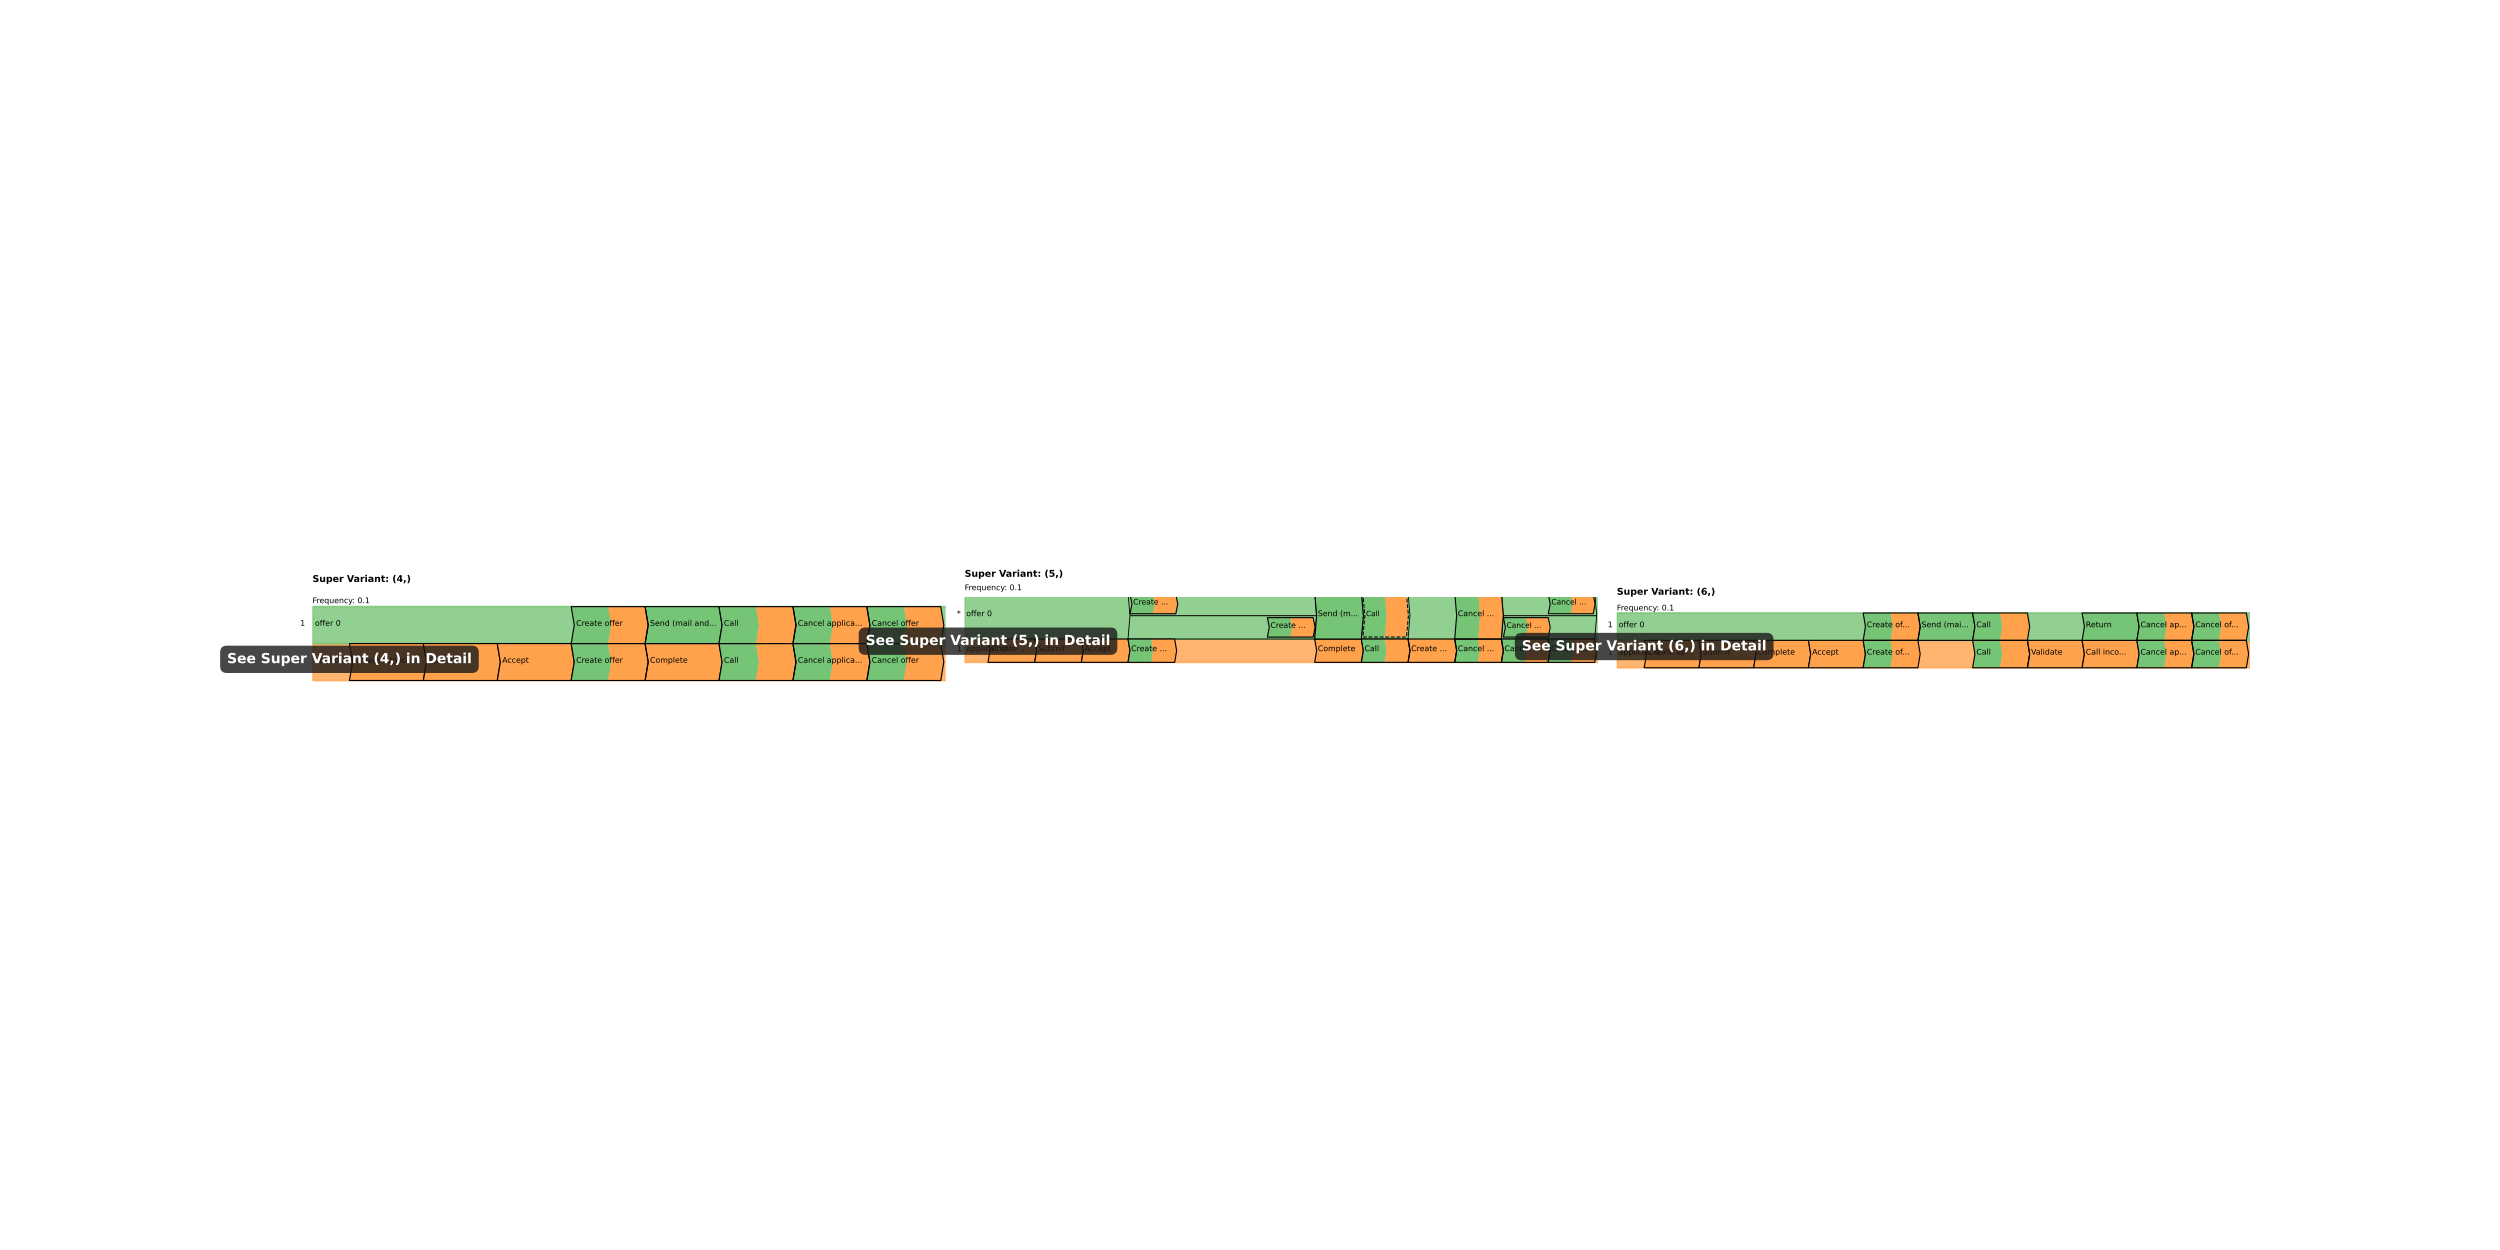 <?xml version="1.0" encoding="utf-8" standalone="no"?>
<!DOCTYPE svg PUBLIC "-//W3C//DTD SVG 1.1//EN"
  "http://www.w3.org/Graphics/SVG/1.1/DTD/svg11.dtd">
<!-- Created with matplotlib (https://matplotlib.org/) -->
<svg height="720pt" version="1.1" viewBox="0 0 1440 720" width="1440pt" xmlns="http://www.w3.org/2000/svg" xmlns:xlink="http://www.w3.org/1999/xlink">
 <defs>
  <style type="text/css">*{stroke-linecap:butt;stroke-linejoin:round;}</style>
 </defs>
 <g id="figure_1">
  <g id="patch_1">
   <path d="M 0 720 
L 1440 720 
L 1440 0 
L 0 0 
z
" style="fill:#ffffff;"/>
  </g>
  <g id="axes_1">
   <g id="patch_2">
    <path clip-path="url(#pab827e01bb)" d="M 180 391.982 
L 563.154 391.982 
L 563.154 370.695 
L 180 370.695 
z
" style="fill:#ffa24b;opacity:0.8;stroke:#ffa24b;stroke-linejoin:miter;"/>
   </g>
   <g id="patch_3">
    <path clip-path="url(#pab827e01bb)" d="M 180 370.695 
L 563.154 370.695 
L 563.154 349.409 
L 180 349.409 
z
" style="fill:#76c476;opacity:0.8;stroke:#76c476;stroke-linejoin:miter;"/>
   </g>
   <g id="patch_4">
    <path clip-path="url(#pab827e01bb)" d="M 201.286 391.982 
L 243.859 391.982 
L 245.633 381.339 
L 243.859 370.695 
L 201.286 370.695 
L 203.06 381.339 
z
" style="fill:#ffa24b;stroke:#000000;stroke-linejoin:miter;stroke-width:0.65;"/>
   </g>
   <g id="patch_5">
    <path clip-path="url(#pab827e01bb)" d="M 243.859 391.982 
L 286.432 391.982 
L 288.206 381.339 
L 286.432 370.695 
L 243.859 370.695 
L 245.633 381.339 
z
" style="fill:#ffa24b;stroke:#000000;stroke-linejoin:miter;stroke-width:0.65;"/>
   </g>
   <g id="patch_6">
    <path clip-path="url(#pab827e01bb)" d="M 286.432 391.982 
L 329.004 391.982 
L 330.778 381.339 
L 329.004 370.695 
L 286.432 370.695 
L 288.206 381.339 
z
" style="fill:#ffa24b;stroke:#000000;stroke-linejoin:miter;stroke-width:0.65;"/>
   </g>
   <g id="patch_7">
    <path clip-path="url(#pab827e01bb)" d="M 329.004 391.982 
L 350.291 391.982 
L 352.065 381.339 
L 350.291 370.695 
L 329.004 370.695 
L 330.778 381.339 
z
" style="fill:#76c476;"/>
   </g>
   <g id="patch_8">
    <path clip-path="url(#pab827e01bb)" d="M 350.291 391.982 
L 371.577 391.982 
L 373.351 381.339 
L 371.577 370.695 
L 350.291 370.695 
L 352.065 381.339 
z
" style="fill:#ffa24b;"/>
   </g>
   <g id="patch_9">
    <path clip-path="url(#pab827e01bb)" d="M 371.577 391.982 
L 414.15 391.982 
L 415.924 381.339 
L 414.15 370.695 
L 371.577 370.695 
L 373.351 381.339 
z
" style="fill:#ffa24b;stroke:#000000;stroke-linejoin:miter;stroke-width:0.65;"/>
   </g>
   <g id="patch_10">
    <path clip-path="url(#pab827e01bb)" d="M 414.15 391.982 
L 435.436 391.982 
L 437.21 381.339 
L 435.436 370.695 
L 414.15 370.695 
L 415.924 381.339 
z
" style="fill:#76c476;"/>
   </g>
   <g id="patch_11">
    <path clip-path="url(#pab827e01bb)" d="M 435.436 391.982 
L 456.722 391.982 
L 458.496 381.339 
L 456.722 370.695 
L 435.436 370.695 
L 437.21 381.339 
z
" style="fill:#ffa24b;"/>
   </g>
   <g id="patch_12">
    <path clip-path="url(#pab827e01bb)" d="M 456.722 391.982 
L 478.009 391.982 
L 479.783 381.339 
L 478.009 370.695 
L 456.722 370.695 
L 458.496 381.339 
z
" style="fill:#76c476;"/>
   </g>
   <g id="patch_13">
    <path clip-path="url(#pab827e01bb)" d="M 478.009 391.982 
L 499.295 391.982 
L 501.069 381.339 
L 499.295 370.695 
L 478.009 370.695 
L 479.783 381.339 
z
" style="fill:#ffa24b;"/>
   </g>
   <g id="patch_14">
    <path clip-path="url(#pab827e01bb)" d="M 499.295 391.982 
L 520.581 391.982 
L 522.355 381.339 
L 520.581 370.695 
L 499.295 370.695 
L 501.069 381.339 
z
" style="fill:#76c476;"/>
   </g>
   <g id="patch_15">
    <path clip-path="url(#pab827e01bb)" d="M 520.581 391.982 
L 541.868 391.982 
L 543.642 381.339 
L 541.868 370.695 
L 520.581 370.695 
L 522.355 381.339 
z
" style="fill:#ffa24b;"/>
   </g>
   <g id="patch_16">
    <path clip-path="url(#pab827e01bb)" d="M 329.004 370.695 
L 350.291 370.695 
L 352.065 360.052 
L 350.291 349.409 
L 329.004 349.409 
L 330.778 360.052 
z
" style="fill:#76c476;"/>
   </g>
   <g id="patch_17">
    <path clip-path="url(#pab827e01bb)" d="M 350.291 370.695 
L 371.577 370.695 
L 373.351 360.052 
L 371.577 349.409 
L 350.291 349.409 
L 352.065 360.052 
z
" style="fill:#ffa24b;"/>
   </g>
   <g id="patch_18">
    <path clip-path="url(#pab827e01bb)" d="M 371.577 370.695 
L 414.15 370.695 
L 415.924 360.052 
L 414.15 349.409 
L 371.577 349.409 
L 373.351 360.052 
z
" style="fill:#76c476;stroke:#000000;stroke-linejoin:miter;stroke-width:0.65;"/>
   </g>
   <g id="patch_19">
    <path clip-path="url(#pab827e01bb)" d="M 414.15 370.695 
L 435.436 370.695 
L 437.21 360.052 
L 435.436 349.409 
L 414.15 349.409 
L 415.924 360.052 
z
" style="fill:#76c476;"/>
   </g>
   <g id="patch_20">
    <path clip-path="url(#pab827e01bb)" d="M 435.436 370.695 
L 456.722 370.695 
L 458.496 360.052 
L 456.722 349.409 
L 435.436 349.409 
L 437.21 360.052 
z
" style="fill:#ffa24b;"/>
   </g>
   <g id="patch_21">
    <path clip-path="url(#pab827e01bb)" d="M 456.722 370.695 
L 478.009 370.695 
L 479.783 360.052 
L 478.009 349.409 
L 456.722 349.409 
L 458.496 360.052 
z
" style="fill:#76c476;"/>
   </g>
   <g id="patch_22">
    <path clip-path="url(#pab827e01bb)" d="M 478.009 370.695 
L 499.295 370.695 
L 501.069 360.052 
L 499.295 349.409 
L 478.009 349.409 
L 479.783 360.052 
z
" style="fill:#ffa24b;"/>
   </g>
   <g id="patch_23">
    <path clip-path="url(#pab827e01bb)" d="M 499.295 370.695 
L 520.581 370.695 
L 522.355 360.052 
L 520.581 349.409 
L 499.295 349.409 
L 501.069 360.052 
z
" style="fill:#76c476;"/>
   </g>
   <g id="patch_24">
    <path clip-path="url(#pab827e01bb)" d="M 520.581 370.695 
L 541.868 370.695 
L 543.642 360.052 
L 541.868 349.409 
L 520.581 349.409 
L 522.355 360.052 
z
" style="fill:#ffa24b;"/>
   </g>
   <g id="text_1">
    <!-- 1 -->
    <g transform="translate(172.905 381.764)scale(0.045 -0.045)">
     <defs>
      <path d="M 12.406 8.297 
L 28.516 8.297 
L 28.516 63.922 
L 10.984 60.406 
L 10.984 69.391 
L 28.422 72.906 
L 38.281 72.906 
L 38.281 8.297 
L 54.391 8.297 
L 54.391 0 
L 12.406 0 
z
" id="DejaVuSans-49"/>
     </defs>
     <use xlink:href="#DejaVuSans-49"/>
    </g>
   </g>
   <g id="text_2">
    <!-- applicat. 0 -->
    <g transform="translate(181.419 381.764)scale(0.045 -0.045)">
     <defs>
      <path d="M 34.281 27.484 
Q 23.391 27.484 19.188 25 
Q 14.984 22.516 14.984 16.5 
Q 14.984 11.719 18.141 8.906 
Q 21.297 6.109 26.703 6.109 
Q 34.188 6.109 38.703 11.406 
Q 43.219 16.703 43.219 25.484 
L 43.219 27.484 
z
M 52.203 31.203 
L 52.203 0 
L 43.219 0 
L 43.219 8.297 
Q 40.141 3.328 35.547 0.953 
Q 30.953 -1.422 24.312 -1.422 
Q 15.922 -1.422 10.953 3.297 
Q 6 8.016 6 15.922 
Q 6 25.141 12.172 29.828 
Q 18.359 34.516 30.609 34.516 
L 43.219 34.516 
L 43.219 35.406 
Q 43.219 41.609 39.141 45 
Q 35.062 48.391 27.688 48.391 
Q 23 48.391 18.547 47.266 
Q 14.109 46.141 10.016 43.891 
L 10.016 52.203 
Q 14.938 54.109 19.578 55.047 
Q 24.219 56 28.609 56 
Q 40.484 56 46.344 49.844 
Q 52.203 43.703 52.203 31.203 
z
" id="DejaVuSans-97"/>
      <path d="M 18.109 8.203 
L 18.109 -20.797 
L 9.078 -20.797 
L 9.078 54.688 
L 18.109 54.688 
L 18.109 46.391 
Q 20.953 51.266 25.266 53.625 
Q 29.594 56 35.594 56 
Q 45.562 56 51.781 48.094 
Q 58.016 40.188 58.016 27.297 
Q 58.016 14.406 51.781 6.484 
Q 45.562 -1.422 35.594 -1.422 
Q 29.594 -1.422 25.266 0.953 
Q 20.953 3.328 18.109 8.203 
z
M 48.688 27.297 
Q 48.688 37.203 44.609 42.844 
Q 40.531 48.484 33.406 48.484 
Q 26.266 48.484 22.188 42.844 
Q 18.109 37.203 18.109 27.297 
Q 18.109 17.391 22.188 11.75 
Q 26.266 6.109 33.406 6.109 
Q 40.531 6.109 44.609 11.75 
Q 48.688 17.391 48.688 27.297 
z
" id="DejaVuSans-112"/>
      <path d="M 9.422 75.984 
L 18.406 75.984 
L 18.406 0 
L 9.422 0 
z
" id="DejaVuSans-108"/>
      <path d="M 9.422 54.688 
L 18.406 54.688 
L 18.406 0 
L 9.422 0 
z
M 9.422 75.984 
L 18.406 75.984 
L 18.406 64.594 
L 9.422 64.594 
z
" id="DejaVuSans-105"/>
      <path d="M 48.781 52.594 
L 48.781 44.188 
Q 44.969 46.297 41.141 47.344 
Q 37.312 48.391 33.406 48.391 
Q 24.656 48.391 19.812 42.844 
Q 14.984 37.312 14.984 27.297 
Q 14.984 17.281 19.812 11.734 
Q 24.656 6.203 33.406 6.203 
Q 37.312 6.203 41.141 7.25 
Q 44.969 8.297 48.781 10.406 
L 48.781 2.094 
Q 45.016 0.344 40.984 -0.531 
Q 36.969 -1.422 32.422 -1.422 
Q 20.062 -1.422 12.781 6.344 
Q 5.516 14.109 5.516 27.297 
Q 5.516 40.672 12.859 48.328 
Q 20.219 56 33.016 56 
Q 37.156 56 41.109 55.141 
Q 45.062 54.297 48.781 52.594 
z
" id="DejaVuSans-99"/>
      <path d="M 18.312 70.219 
L 18.312 54.688 
L 36.812 54.688 
L 36.812 47.703 
L 18.312 47.703 
L 18.312 18.016 
Q 18.312 11.328 20.141 9.422 
Q 21.969 7.516 27.594 7.516 
L 36.812 7.516 
L 36.812 0 
L 27.594 0 
Q 17.188 0 13.234 3.875 
Q 9.281 7.766 9.281 18.016 
L 9.281 47.703 
L 2.688 47.703 
L 2.688 54.688 
L 9.281 54.688 
L 9.281 70.219 
z
" id="DejaVuSans-116"/>
      <path d="M 10.688 12.406 
L 21 12.406 
L 21 0 
L 10.688 0 
z
" id="DejaVuSans-46"/>
      <path id="DejaVuSans-32"/>
      <path d="M 31.781 66.406 
Q 24.172 66.406 20.328 58.906 
Q 16.5 51.422 16.5 36.375 
Q 16.5 21.391 20.328 13.891 
Q 24.172 6.391 31.781 6.391 
Q 39.453 6.391 43.281 13.891 
Q 47.125 21.391 47.125 36.375 
Q 47.125 51.422 43.281 58.906 
Q 39.453 66.406 31.781 66.406 
z
M 31.781 74.219 
Q 44.047 74.219 50.516 64.516 
Q 56.984 54.828 56.984 36.375 
Q 56.984 17.969 50.516 8.266 
Q 44.047 -1.422 31.781 -1.422 
Q 19.531 -1.422 13.062 8.266 
Q 6.594 17.969 6.594 36.375 
Q 6.594 54.828 13.062 64.516 
Q 19.531 74.219 31.781 74.219 
z
" id="DejaVuSans-48"/>
     </defs>
     <use xlink:href="#DejaVuSans-97"/>
     <use x="61.279" xlink:href="#DejaVuSans-112"/>
     <use x="124.756" xlink:href="#DejaVuSans-112"/>
     <use x="188.232" xlink:href="#DejaVuSans-108"/>
     <use x="216.016" xlink:href="#DejaVuSans-105"/>
     <use x="243.799" xlink:href="#DejaVuSans-99"/>
     <use x="298.779" xlink:href="#DejaVuSans-97"/>
     <use x="360.059" xlink:href="#DejaVuSans-116"/>
     <use x="399.268" xlink:href="#DejaVuSans-46"/>
     <use x="431.055" xlink:href="#DejaVuSans-32"/>
     <use x="462.842" xlink:href="#DejaVuSans-48"/>
    </g>
   </g>
   <g id="text_3">
    <!-- 1 -->
    <g transform="translate(172.905 360.478)scale(0.045 -0.045)">
     <use xlink:href="#DejaVuSans-49"/>
    </g>
   </g>
   <g id="text_4">
    <!-- offer 0 -->
    <g transform="translate(181.419 360.478)scale(0.045 -0.045)">
     <defs>
      <path d="M 30.609 48.391 
Q 23.391 48.391 19.188 42.75 
Q 14.984 37.109 14.984 27.297 
Q 14.984 17.484 19.156 11.844 
Q 23.344 6.203 30.609 6.203 
Q 37.797 6.203 41.984 11.859 
Q 46.188 17.531 46.188 27.297 
Q 46.188 37.016 41.984 42.703 
Q 37.797 48.391 30.609 48.391 
z
M 30.609 56 
Q 42.328 56 49.016 48.375 
Q 55.719 40.766 55.719 27.297 
Q 55.719 13.875 49.016 6.219 
Q 42.328 -1.422 30.609 -1.422 
Q 18.844 -1.422 12.172 6.219 
Q 5.516 13.875 5.516 27.297 
Q 5.516 40.766 12.172 48.375 
Q 18.844 56 30.609 56 
z
" id="DejaVuSans-111"/>
      <path d="M 37.109 75.984 
L 37.109 68.5 
L 28.516 68.5 
Q 23.688 68.5 21.797 66.547 
Q 19.922 64.594 19.922 59.516 
L 19.922 54.688 
L 34.719 54.688 
L 34.719 47.703 
L 19.922 47.703 
L 19.922 0 
L 10.891 0 
L 10.891 47.703 
L 2.297 47.703 
L 2.297 54.688 
L 10.891 54.688 
L 10.891 58.5 
Q 10.891 67.625 15.141 71.797 
Q 19.391 75.984 28.609 75.984 
z
" id="DejaVuSans-102"/>
      <path d="M 56.203 29.594 
L 56.203 25.203 
L 14.891 25.203 
Q 15.484 15.922 20.484 11.062 
Q 25.484 6.203 34.422 6.203 
Q 39.594 6.203 44.453 7.469 
Q 49.312 8.734 54.109 11.281 
L 54.109 2.781 
Q 49.266 0.734 44.188 -0.344 
Q 39.109 -1.422 33.891 -1.422 
Q 20.797 -1.422 13.156 6.188 
Q 5.516 13.812 5.516 26.812 
Q 5.516 40.234 12.766 48.109 
Q 20.016 56 32.328 56 
Q 43.359 56 49.781 48.891 
Q 56.203 41.797 56.203 29.594 
z
M 47.219 32.234 
Q 47.125 39.594 43.094 43.984 
Q 39.062 48.391 32.422 48.391 
Q 24.906 48.391 20.391 44.141 
Q 15.875 39.891 15.188 32.172 
z
" id="DejaVuSans-101"/>
      <path d="M 41.109 46.297 
Q 39.594 47.172 37.812 47.578 
Q 36.031 48 33.891 48 
Q 26.266 48 22.188 43.047 
Q 18.109 38.094 18.109 28.812 
L 18.109 0 
L 9.078 0 
L 9.078 54.688 
L 18.109 54.688 
L 18.109 46.188 
Q 20.953 51.172 25.484 53.578 
Q 30.031 56 36.531 56 
Q 37.453 56 38.578 55.875 
Q 39.703 55.766 41.062 55.516 
z
" id="DejaVuSans-114"/>
     </defs>
     <use xlink:href="#DejaVuSans-111"/>
     <use x="61.182" xlink:href="#DejaVuSans-102"/>
     <use x="96.387" xlink:href="#DejaVuSans-102"/>
     <use x="131.592" xlink:href="#DejaVuSans-101"/>
     <use x="193.115" xlink:href="#DejaVuSans-114"/>
     <use x="234.229" xlink:href="#DejaVuSans-32"/>
     <use x="266.016" xlink:href="#DejaVuSans-48"/>
    </g>
   </g>
   <g id="text_5">
    <!-- Frequency: 0.1 -->
    <g transform="translate(180 347.422)scale(0.045 -0.045)">
     <defs>
      <path d="M 9.812 72.906 
L 51.703 72.906 
L 51.703 64.594 
L 19.672 64.594 
L 19.672 43.109 
L 48.578 43.109 
L 48.578 34.812 
L 19.672 34.812 
L 19.672 0 
L 9.812 0 
z
" id="DejaVuSans-70"/>
      <path d="M 14.797 27.297 
Q 14.797 17.391 18.875 11.75 
Q 22.953 6.109 30.078 6.109 
Q 37.203 6.109 41.297 11.75 
Q 45.406 17.391 45.406 27.297 
Q 45.406 37.203 41.297 42.844 
Q 37.203 48.484 30.078 48.484 
Q 22.953 48.484 18.875 42.844 
Q 14.797 37.203 14.797 27.297 
z
M 45.406 8.203 
Q 42.578 3.328 38.25 0.953 
Q 33.938 -1.422 27.875 -1.422 
Q 17.969 -1.422 11.734 6.484 
Q 5.516 14.406 5.516 27.297 
Q 5.516 40.188 11.734 48.094 
Q 17.969 56 27.875 56 
Q 33.938 56 38.25 53.625 
Q 42.578 51.266 45.406 46.391 
L 45.406 54.688 
L 54.391 54.688 
L 54.391 -20.797 
L 45.406 -20.797 
z
" id="DejaVuSans-113"/>
      <path d="M 8.5 21.578 
L 8.5 54.688 
L 17.484 54.688 
L 17.484 21.922 
Q 17.484 14.156 20.5 10.266 
Q 23.531 6.391 29.594 6.391 
Q 36.859 6.391 41.078 11.031 
Q 45.312 15.672 45.312 23.688 
L 45.312 54.688 
L 54.297 54.688 
L 54.297 0 
L 45.312 0 
L 45.312 8.406 
Q 42.047 3.422 37.719 1 
Q 33.406 -1.422 27.688 -1.422 
Q 18.266 -1.422 13.375 4.438 
Q 8.5 10.297 8.5 21.578 
z
M 31.109 56 
z
" id="DejaVuSans-117"/>
      <path d="M 54.891 33.016 
L 54.891 0 
L 45.906 0 
L 45.906 32.719 
Q 45.906 40.484 42.875 44.328 
Q 39.844 48.188 33.797 48.188 
Q 26.516 48.188 22.312 43.547 
Q 18.109 38.922 18.109 30.906 
L 18.109 0 
L 9.078 0 
L 9.078 54.688 
L 18.109 54.688 
L 18.109 46.188 
Q 21.344 51.125 25.703 53.562 
Q 30.078 56 35.797 56 
Q 45.219 56 50.047 50.172 
Q 54.891 44.344 54.891 33.016 
z
" id="DejaVuSans-110"/>
      <path d="M 32.172 -5.078 
Q 28.375 -14.844 24.75 -17.812 
Q 21.141 -20.797 15.094 -20.797 
L 7.906 -20.797 
L 7.906 -13.281 
L 13.188 -13.281 
Q 16.891 -13.281 18.938 -11.516 
Q 21 -9.766 23.484 -3.219 
L 25.094 0.875 
L 2.984 54.688 
L 12.5 54.688 
L 29.594 11.922 
L 46.688 54.688 
L 56.203 54.688 
z
" id="DejaVuSans-121"/>
      <path d="M 11.719 12.406 
L 22.016 12.406 
L 22.016 0 
L 11.719 0 
z
M 11.719 51.703 
L 22.016 51.703 
L 22.016 39.312 
L 11.719 39.312 
z
" id="DejaVuSans-58"/>
     </defs>
     <use xlink:href="#DejaVuSans-70"/>
     <use x="50.27" xlink:href="#DejaVuSans-114"/>
     <use x="89.133" xlink:href="#DejaVuSans-101"/>
     <use x="150.656" xlink:href="#DejaVuSans-113"/>
     <use x="214.133" xlink:href="#DejaVuSans-117"/>
     <use x="277.512" xlink:href="#DejaVuSans-101"/>
     <use x="339.035" xlink:href="#DejaVuSans-110"/>
     <use x="402.414" xlink:href="#DejaVuSans-99"/>
     <use x="457.395" xlink:href="#DejaVuSans-121"/>
     <use x="509.324" xlink:href="#DejaVuSans-58"/>
     <use x="543.016" xlink:href="#DejaVuSans-32"/>
     <use x="574.803" xlink:href="#DejaVuSans-48"/>
     <use x="638.426" xlink:href="#DejaVuSans-46"/>
     <use x="670.213" xlink:href="#DejaVuSans-49"/>
    </g>
   </g>
   <g id="text_6">
    <!-- Super Variant: (4,) -->
    <g transform="translate(180 335.218)scale(0.054 -0.054)">
     <defs>
      <path d="M 59.906 70.609 
L 59.906 55.172 
Q 53.906 57.859 48.188 59.219 
Q 42.484 60.594 37.406 60.594 
Q 30.672 60.594 27.438 58.734 
Q 24.219 56.891 24.219 52.984 
Q 24.219 50.047 26.391 48.406 
Q 28.562 46.781 34.281 45.609 
L 42.281 44 
Q 54.438 41.547 59.562 36.562 
Q 64.703 31.594 64.703 22.406 
Q 64.703 10.359 57.547 4.469 
Q 50.391 -1.422 35.688 -1.422 
Q 28.766 -1.422 21.781 -0.094 
Q 14.797 1.219 7.812 3.812 
L 7.812 19.672 
Q 14.797 15.969 21.312 14.078 
Q 27.828 12.203 33.891 12.203 
Q 40.047 12.203 43.312 14.25 
Q 46.578 16.312 46.578 20.125 
Q 46.578 23.531 44.359 25.391 
Q 42.141 27.25 35.5 28.719 
L 28.219 30.328 
Q 17.281 32.672 12.219 37.797 
Q 7.172 42.922 7.172 51.609 
Q 7.172 62.5 14.203 68.359 
Q 21.234 74.219 34.422 74.219 
Q 40.438 74.219 46.781 73.312 
Q 53.125 72.406 59.906 70.609 
z
" id="DejaVuSans-Bold-83"/>
      <path d="M 7.812 21.297 
L 7.812 54.688 
L 25.391 54.688 
L 25.391 49.219 
Q 25.391 44.781 25.344 38.062 
Q 25.297 31.344 25.297 29.109 
Q 25.297 22.516 25.641 19.609 
Q 25.984 16.703 26.812 15.375 
Q 27.875 13.672 29.609 12.734 
Q 31.344 11.812 33.594 11.812 
Q 39.062 11.812 42.188 16.016 
Q 45.312 20.219 45.312 27.688 
L 45.312 54.688 
L 62.797 54.688 
L 62.797 0 
L 45.312 0 
L 45.312 7.906 
Q 41.359 3.125 36.938 0.844 
Q 32.516 -1.422 27.203 -1.422 
Q 17.719 -1.422 12.766 4.391 
Q 7.812 10.203 7.812 21.297 
z
" id="DejaVuSans-Bold-117"/>
      <path d="M 25.875 7.906 
L 25.875 -20.797 
L 8.406 -20.797 
L 8.406 54.688 
L 25.875 54.688 
L 25.875 46.688 
Q 29.5 51.469 33.891 53.734 
Q 38.281 56 44 56 
Q 54.109 56 60.594 47.969 
Q 67.094 39.938 67.094 27.297 
Q 67.094 14.656 60.594 6.609 
Q 54.109 -1.422 44 -1.422 
Q 38.281 -1.422 33.891 0.844 
Q 29.5 3.125 25.875 7.906 
z
M 37.5 43.312 
Q 31.891 43.312 28.875 39.188 
Q 25.875 35.062 25.875 27.297 
Q 25.875 19.531 28.875 15.406 
Q 31.891 11.281 37.5 11.281 
Q 43.109 11.281 46.062 15.375 
Q 49.031 19.484 49.031 27.297 
Q 49.031 35.109 46.062 39.203 
Q 43.109 43.312 37.5 43.312 
z
" id="DejaVuSans-Bold-112"/>
      <path d="M 62.984 27.484 
L 62.984 22.516 
L 22.125 22.516 
Q 22.75 16.359 26.562 13.281 
Q 30.375 10.203 37.203 10.203 
Q 42.719 10.203 48.5 11.844 
Q 54.297 13.484 60.406 16.797 
L 60.406 3.328 
Q 54.203 0.984 48 -0.219 
Q 41.797 -1.422 35.594 -1.422 
Q 20.75 -1.422 12.516 6.125 
Q 4.297 13.672 4.297 27.297 
Q 4.297 40.672 12.375 48.328 
Q 20.453 56 34.625 56 
Q 47.516 56 55.25 48.234 
Q 62.984 40.484 62.984 27.484 
z
M 45.016 33.297 
Q 45.016 38.281 42.109 41.328 
Q 39.203 44.391 34.516 44.391 
Q 29.438 44.391 26.266 41.531 
Q 23.094 38.672 22.312 33.297 
z
" id="DejaVuSans-Bold-101"/>
      <path d="M 49.031 39.797 
Q 46.734 40.875 44.453 41.375 
Q 42.188 41.891 39.891 41.891 
Q 33.156 41.891 29.516 37.562 
Q 25.875 33.25 25.875 25.203 
L 25.875 0 
L 8.406 0 
L 8.406 54.688 
L 25.875 54.688 
L 25.875 45.703 
Q 29.25 51.078 33.609 53.531 
Q 37.984 56 44.094 56 
Q 44.969 56 45.984 55.922 
Q 47.016 55.859 48.969 55.609 
z
" id="DejaVuSans-Bold-114"/>
      <path id="DejaVuSans-Bold-32"/>
      <path d="M 0.484 72.906 
L 19.391 72.906 
L 38.719 19.094 
L 58.016 72.906 
L 76.906 72.906 
L 49.906 0 
L 27.484 0 
z
" id="DejaVuSans-Bold-86"/>
      <path d="M 32.906 24.609 
Q 27.438 24.609 24.672 22.75 
Q 21.922 20.906 21.922 17.281 
Q 21.922 13.969 24.141 12.078 
Q 26.375 10.203 30.328 10.203 
Q 35.25 10.203 38.625 13.734 
Q 42 17.281 42 22.609 
L 42 24.609 
z
M 59.625 31.203 
L 59.625 0 
L 42 0 
L 42 8.109 
Q 38.484 3.125 34.078 0.844 
Q 29.688 -1.422 23.391 -1.422 
Q 14.891 -1.422 9.594 3.531 
Q 4.297 8.5 4.297 16.406 
Q 4.297 26.031 10.906 30.516 
Q 17.531 35.016 31.688 35.016 
L 42 35.016 
L 42 36.375 
Q 42 40.531 38.719 42.453 
Q 35.453 44.391 28.516 44.391 
Q 22.906 44.391 18.062 43.266 
Q 13.234 42.141 9.078 39.891 
L 9.078 53.219 
Q 14.703 54.594 20.359 55.297 
Q 26.031 56 31.688 56 
Q 46.484 56 53.047 50.172 
Q 59.625 44.344 59.625 31.203 
z
" id="DejaVuSans-Bold-97"/>
      <path d="M 8.406 54.688 
L 25.875 54.688 
L 25.875 0 
L 8.406 0 
z
M 8.406 75.984 
L 25.875 75.984 
L 25.875 61.719 
L 8.406 61.719 
z
" id="DejaVuSans-Bold-105"/>
      <path d="M 63.375 33.297 
L 63.375 0 
L 45.797 0 
L 45.797 5.422 
L 45.797 25.484 
Q 45.797 32.562 45.484 35.25 
Q 45.172 37.938 44.391 39.203 
Q 43.359 40.922 41.594 41.875 
Q 39.844 42.828 37.594 42.828 
Q 32.125 42.828 29 38.594 
Q 25.875 34.375 25.875 26.906 
L 25.875 0 
L 8.406 0 
L 8.406 54.688 
L 25.875 54.688 
L 25.875 46.688 
Q 29.828 51.469 34.266 53.734 
Q 38.719 56 44.094 56 
Q 53.562 56 58.469 50.188 
Q 63.375 44.391 63.375 33.297 
z
" id="DejaVuSans-Bold-110"/>
      <path d="M 27.484 70.219 
L 27.484 54.688 
L 45.516 54.688 
L 45.516 42.188 
L 27.484 42.188 
L 27.484 19 
Q 27.484 15.188 29 13.844 
Q 30.516 12.5 35.016 12.5 
L 44 12.5 
L 44 0 
L 29 0 
Q 18.656 0 14.328 4.312 
Q 10.016 8.641 10.016 19 
L 10.016 42.188 
L 1.312 42.188 
L 1.312 54.688 
L 10.016 54.688 
L 10.016 70.219 
z
" id="DejaVuSans-Bold-116"/>
      <path d="M 11.188 54.688 
L 28.812 54.688 
L 28.812 35.797 
L 11.188 35.797 
z
M 11.188 18.891 
L 28.812 18.891 
L 28.812 0 
L 11.188 0 
z
" id="DejaVuSans-Bold-58"/>
      <path d="M 37.703 -13.188 
L 23.188 -13.188 
Q 15.719 -1.125 12.156 9.734 
Q 8.594 20.609 8.594 31.297 
Q 8.594 42 12.172 52.953 
Q 15.766 63.922 23.188 75.875 
L 37.703 75.875 
Q 31.453 64.312 28.328 53.25 
Q 25.203 42.188 25.203 31.391 
Q 25.203 20.609 28.297 9.516 
Q 31.391 -1.562 37.703 -13.188 
z
" id="DejaVuSans-Bold-40"/>
      <path d="M 36.812 57.422 
L 16.219 26.906 
L 36.812 26.906 
z
M 33.688 72.906 
L 54.594 72.906 
L 54.594 26.906 
L 64.984 26.906 
L 64.984 13.281 
L 54.594 13.281 
L 54.594 0 
L 36.812 0 
L 36.812 13.281 
L 4.5 13.281 
L 4.5 29.391 
z
" id="DejaVuSans-Bold-52"/>
      <path d="M 10.203 18.891 
L 27.781 18.891 
L 27.781 4 
L 15.719 -14.203 
L 5.328 -14.203 
L 10.203 4 
z
" id="DejaVuSans-Bold-44"/>
      <path d="M 8.016 -13.188 
Q 14.266 -1.562 17.391 9.516 
Q 20.516 20.609 20.516 31.391 
Q 20.516 42.188 17.391 53.25 
Q 14.266 64.312 8.016 75.875 
L 22.516 75.875 
Q 29.938 63.922 33.516 52.953 
Q 37.109 42 37.109 31.297 
Q 37.109 20.609 33.547 9.734 
Q 29.984 -1.125 22.516 -13.188 
z
" id="DejaVuSans-Bold-41"/>
     </defs>
     <use xlink:href="#DejaVuSans-Bold-83"/>
     <use x="72.021" xlink:href="#DejaVuSans-Bold-117"/>
     <use x="143.213" xlink:href="#DejaVuSans-Bold-112"/>
     <use x="214.795" xlink:href="#DejaVuSans-Bold-101"/>
     <use x="282.617" xlink:href="#DejaVuSans-Bold-114"/>
     <use x="331.934" xlink:href="#DejaVuSans-Bold-32"/>
     <use x="366.748" xlink:href="#DejaVuSans-Bold-86"/>
     <use x="438.641" xlink:href="#DejaVuSans-Bold-97"/>
     <use x="506.121" xlink:href="#DejaVuSans-Bold-114"/>
     <use x="555.438" xlink:href="#DejaVuSans-Bold-105"/>
     <use x="589.715" xlink:href="#DejaVuSans-Bold-97"/>
     <use x="657.195" xlink:href="#DejaVuSans-Bold-110"/>
     <use x="728.387" xlink:href="#DejaVuSans-Bold-116"/>
     <use x="776.189" xlink:href="#DejaVuSans-Bold-58"/>
     <use x="816.18" xlink:href="#DejaVuSans-Bold-32"/>
     <use x="850.994" xlink:href="#DejaVuSans-Bold-40"/>
     <use x="896.697" xlink:href="#DejaVuSans-Bold-52"/>
     <use x="966.277" xlink:href="#DejaVuSans-Bold-44"/>
     <use x="1004.266" xlink:href="#DejaVuSans-Bold-41"/>
    </g>
   </g>
   <g id="patch_25">
    <path clip-path="url(#pab827e01bb)" d="M 329.004 391.982 
L 371.577 391.982 
L 373.351 381.339 
L 371.577 370.695 
L 329.004 370.695 
L 330.778 381.339 
z
" style="fill:none;stroke:#000000;stroke-linejoin:miter;stroke-width:0.65;"/>
   </g>
   <g id="patch_26">
    <path clip-path="url(#pab827e01bb)" d="M 414.15 391.982 
L 456.722 391.982 
L 458.496 381.339 
L 456.722 370.695 
L 414.15 370.695 
L 415.924 381.339 
z
" style="fill:none;stroke:#000000;stroke-linejoin:miter;stroke-width:0.65;"/>
   </g>
   <g id="patch_27">
    <path clip-path="url(#pab827e01bb)" d="M 456.722 391.982 
L 499.295 391.982 
L 501.069 381.339 
L 499.295 370.695 
L 456.722 370.695 
L 458.496 381.339 
z
" style="fill:none;stroke:#000000;stroke-linejoin:miter;stroke-width:0.65;"/>
   </g>
   <g id="patch_28">
    <path clip-path="url(#pab827e01bb)" d="M 499.295 391.982 
L 541.868 391.982 
L 543.642 381.339 
L 541.868 370.695 
L 499.295 370.695 
L 501.069 381.339 
z
" style="fill:none;stroke:#000000;stroke-linejoin:miter;stroke-width:0.65;"/>
   </g>
   <g id="patch_29">
    <path clip-path="url(#pab827e01bb)" d="M 329.004 370.695 
L 371.577 370.695 
L 373.351 360.052 
L 371.577 349.409 
L 329.004 349.409 
L 330.778 360.052 
z
" style="fill:none;stroke:#000000;stroke-linejoin:miter;stroke-width:0.65;"/>
   </g>
   <g id="patch_30">
    <path clip-path="url(#pab827e01bb)" d="M 414.15 370.695 
L 456.722 370.695 
L 458.496 360.052 
L 456.722 349.409 
L 414.15 349.409 
L 415.924 360.052 
z
" style="fill:none;stroke:#000000;stroke-linejoin:miter;stroke-width:0.65;"/>
   </g>
   <g id="patch_31">
    <path clip-path="url(#pab827e01bb)" d="M 456.722 370.695 
L 499.295 370.695 
L 501.069 360.052 
L 499.295 349.409 
L 456.722 349.409 
L 458.496 360.052 
z
" style="fill:none;stroke:#000000;stroke-linejoin:miter;stroke-width:0.65;"/>
   </g>
   <g id="patch_32">
    <path clip-path="url(#pab827e01bb)" d="M 499.295 370.695 
L 541.868 370.695 
L 543.642 360.052 
L 541.868 349.409 
L 499.295 349.409 
L 501.069 360.052 
z
" style="fill:none;stroke:#000000;stroke-linejoin:miter;stroke-width:0.65;"/>
   </g>
   <g id="text_7">
    <!-- Create applica... -->
    <g transform="translate(204.125 381.764)scale(0.045 -0.045)">
     <defs>
      <path d="M 64.406 67.281 
L 64.406 56.891 
Q 59.422 61.531 53.781 63.812 
Q 48.141 66.109 41.797 66.109 
Q 29.297 66.109 22.656 58.469 
Q 16.016 50.828 16.016 36.375 
Q 16.016 21.969 22.656 14.328 
Q 29.297 6.688 41.797 6.688 
Q 48.141 6.688 53.781 8.984 
Q 59.422 11.281 64.406 15.922 
L 64.406 5.609 
Q 59.234 2.094 53.438 0.328 
Q 47.656 -1.422 41.219 -1.422 
Q 24.656 -1.422 15.125 8.703 
Q 5.609 18.844 5.609 36.375 
Q 5.609 53.953 15.125 64.078 
Q 24.656 74.219 41.219 74.219 
Q 47.75 74.219 53.531 72.484 
Q 59.328 70.75 64.406 67.281 
z
" id="DejaVuSans-67"/>
     </defs>
     <use xlink:href="#DejaVuSans-67"/>
     <use x="69.824" xlink:href="#DejaVuSans-114"/>
     <use x="108.688" xlink:href="#DejaVuSans-101"/>
     <use x="170.211" xlink:href="#DejaVuSans-97"/>
     <use x="231.49" xlink:href="#DejaVuSans-116"/>
     <use x="270.699" xlink:href="#DejaVuSans-101"/>
     <use x="332.223" xlink:href="#DejaVuSans-32"/>
     <use x="364.01" xlink:href="#DejaVuSans-97"/>
     <use x="425.289" xlink:href="#DejaVuSans-112"/>
     <use x="488.766" xlink:href="#DejaVuSans-112"/>
     <use x="552.242" xlink:href="#DejaVuSans-108"/>
     <use x="580.025" xlink:href="#DejaVuSans-105"/>
     <use x="607.809" xlink:href="#DejaVuSans-99"/>
     <use x="662.789" xlink:href="#DejaVuSans-97"/>
     <use x="724.068" xlink:href="#DejaVuSans-46"/>
     <use x="755.855" xlink:href="#DejaVuSans-46"/>
     <use x="787.643" xlink:href="#DejaVuSans-46"/>
    </g>
   </g>
   <g id="text_8">
    <!-- Submit -->
    <g transform="translate(246.697 381.764)scale(0.045 -0.045)">
     <defs>
      <path d="M 53.516 70.516 
L 53.516 60.891 
Q 47.906 63.578 42.922 64.891 
Q 37.938 66.219 33.297 66.219 
Q 25.25 66.219 20.875 63.094 
Q 16.5 59.969 16.5 54.203 
Q 16.5 49.359 19.406 46.891 
Q 22.312 44.438 30.422 42.922 
L 36.375 41.703 
Q 47.406 39.594 52.656 34.297 
Q 57.906 29 57.906 20.125 
Q 57.906 9.516 50.797 4.047 
Q 43.703 -1.422 29.984 -1.422 
Q 24.812 -1.422 18.969 -0.25 
Q 13.141 0.922 6.891 3.219 
L 6.891 13.375 
Q 12.891 10.016 18.656 8.297 
Q 24.422 6.594 29.984 6.594 
Q 38.422 6.594 43.016 9.906 
Q 47.609 13.234 47.609 19.391 
Q 47.609 24.75 44.312 27.781 
Q 41.016 30.812 33.5 32.328 
L 27.484 33.5 
Q 16.453 35.688 11.516 40.375 
Q 6.594 45.062 6.594 53.422 
Q 6.594 63.094 13.406 68.656 
Q 20.219 74.219 32.172 74.219 
Q 37.312 74.219 42.625 73.281 
Q 47.953 72.359 53.516 70.516 
z
" id="DejaVuSans-83"/>
      <path d="M 48.688 27.297 
Q 48.688 37.203 44.609 42.844 
Q 40.531 48.484 33.406 48.484 
Q 26.266 48.484 22.188 42.844 
Q 18.109 37.203 18.109 27.297 
Q 18.109 17.391 22.188 11.75 
Q 26.266 6.109 33.406 6.109 
Q 40.531 6.109 44.609 11.75 
Q 48.688 17.391 48.688 27.297 
z
M 18.109 46.391 
Q 20.953 51.266 25.266 53.625 
Q 29.594 56 35.594 56 
Q 45.562 56 51.781 48.094 
Q 58.016 40.188 58.016 27.297 
Q 58.016 14.406 51.781 6.484 
Q 45.562 -1.422 35.594 -1.422 
Q 29.594 -1.422 25.266 0.953 
Q 20.953 3.328 18.109 8.203 
L 18.109 0 
L 9.078 0 
L 9.078 75.984 
L 18.109 75.984 
z
" id="DejaVuSans-98"/>
      <path d="M 52 44.188 
Q 55.375 50.25 60.062 53.125 
Q 64.75 56 71.094 56 
Q 79.641 56 84.281 50.016 
Q 88.922 44.047 88.922 33.016 
L 88.922 0 
L 79.891 0 
L 79.891 32.719 
Q 79.891 40.578 77.094 44.375 
Q 74.312 48.188 68.609 48.188 
Q 61.625 48.188 57.562 43.547 
Q 53.516 38.922 53.516 30.906 
L 53.516 0 
L 44.484 0 
L 44.484 32.719 
Q 44.484 40.625 41.703 44.406 
Q 38.922 48.188 33.109 48.188 
Q 26.219 48.188 22.156 43.531 
Q 18.109 38.875 18.109 30.906 
L 18.109 0 
L 9.078 0 
L 9.078 54.688 
L 18.109 54.688 
L 18.109 46.188 
Q 21.188 51.219 25.484 53.609 
Q 29.781 56 35.688 56 
Q 41.656 56 45.828 52.969 
Q 50 49.953 52 44.188 
z
" id="DejaVuSans-109"/>
     </defs>
     <use xlink:href="#DejaVuSans-83"/>
     <use x="63.477" xlink:href="#DejaVuSans-117"/>
     <use x="126.855" xlink:href="#DejaVuSans-98"/>
     <use x="190.332" xlink:href="#DejaVuSans-109"/>
     <use x="287.744" xlink:href="#DejaVuSans-105"/>
     <use x="315.527" xlink:href="#DejaVuSans-116"/>
    </g>
   </g>
   <g id="text_9">
    <!-- Accept -->
    <g transform="translate(289.27 381.764)scale(0.045 -0.045)">
     <defs>
      <path d="M 34.188 63.188 
L 20.797 26.906 
L 47.609 26.906 
z
M 28.609 72.906 
L 39.797 72.906 
L 67.578 0 
L 57.328 0 
L 50.688 18.703 
L 17.828 18.703 
L 11.188 0 
L 0.781 0 
z
" id="DejaVuSans-65"/>
     </defs>
     <use xlink:href="#DejaVuSans-65"/>
     <use x="66.658" xlink:href="#DejaVuSans-99"/>
     <use x="121.639" xlink:href="#DejaVuSans-99"/>
     <use x="176.619" xlink:href="#DejaVuSans-101"/>
     <use x="238.143" xlink:href="#DejaVuSans-112"/>
     <use x="301.619" xlink:href="#DejaVuSans-116"/>
    </g>
   </g>
   <g id="text_10">
    <!-- Create offer -->
    <g transform="translate(331.843 381.764)scale(0.045 -0.045)">
     <use xlink:href="#DejaVuSans-67"/>
     <use x="69.824" xlink:href="#DejaVuSans-114"/>
     <use x="108.688" xlink:href="#DejaVuSans-101"/>
     <use x="170.211" xlink:href="#DejaVuSans-97"/>
     <use x="231.49" xlink:href="#DejaVuSans-116"/>
     <use x="270.699" xlink:href="#DejaVuSans-101"/>
     <use x="332.223" xlink:href="#DejaVuSans-32"/>
     <use x="364.01" xlink:href="#DejaVuSans-111"/>
     <use x="425.191" xlink:href="#DejaVuSans-102"/>
     <use x="460.396" xlink:href="#DejaVuSans-102"/>
     <use x="495.602" xlink:href="#DejaVuSans-101"/>
     <use x="557.125" xlink:href="#DejaVuSans-114"/>
    </g>
   </g>
   <g id="text_11">
    <!-- Complete -->
    <g transform="translate(374.415 381.764)scale(0.045 -0.045)">
     <use xlink:href="#DejaVuSans-67"/>
     <use x="69.824" xlink:href="#DejaVuSans-111"/>
     <use x="131.006" xlink:href="#DejaVuSans-109"/>
     <use x="228.418" xlink:href="#DejaVuSans-112"/>
     <use x="291.895" xlink:href="#DejaVuSans-108"/>
     <use x="319.678" xlink:href="#DejaVuSans-101"/>
     <use x="381.201" xlink:href="#DejaVuSans-116"/>
     <use x="420.41" xlink:href="#DejaVuSans-101"/>
    </g>
   </g>
   <g id="text_12">
    <!-- Call -->
    <g transform="translate(416.988 381.764)scale(0.045 -0.045)">
     <use xlink:href="#DejaVuSans-67"/>
     <use x="69.824" xlink:href="#DejaVuSans-97"/>
     <use x="131.104" xlink:href="#DejaVuSans-108"/>
     <use x="158.887" xlink:href="#DejaVuSans-108"/>
    </g>
   </g>
   <g id="text_13">
    <!-- Cancel applica... -->
    <g transform="translate(459.561 381.764)scale(0.045 -0.045)">
     <use xlink:href="#DejaVuSans-67"/>
     <use x="69.824" xlink:href="#DejaVuSans-97"/>
     <use x="131.104" xlink:href="#DejaVuSans-110"/>
     <use x="194.482" xlink:href="#DejaVuSans-99"/>
     <use x="249.463" xlink:href="#DejaVuSans-101"/>
     <use x="310.986" xlink:href="#DejaVuSans-108"/>
     <use x="338.77" xlink:href="#DejaVuSans-32"/>
     <use x="370.557" xlink:href="#DejaVuSans-97"/>
     <use x="431.836" xlink:href="#DejaVuSans-112"/>
     <use x="495.312" xlink:href="#DejaVuSans-112"/>
     <use x="558.789" xlink:href="#DejaVuSans-108"/>
     <use x="586.572" xlink:href="#DejaVuSans-105"/>
     <use x="614.355" xlink:href="#DejaVuSans-99"/>
     <use x="669.336" xlink:href="#DejaVuSans-97"/>
     <use x="730.615" xlink:href="#DejaVuSans-46"/>
     <use x="762.402" xlink:href="#DejaVuSans-46"/>
     <use x="794.189" xlink:href="#DejaVuSans-46"/>
    </g>
   </g>
   <g id="text_14">
    <!-- Cancel offer -->
    <g transform="translate(502.133 381.764)scale(0.045 -0.045)">
     <use xlink:href="#DejaVuSans-67"/>
     <use x="69.824" xlink:href="#DejaVuSans-97"/>
     <use x="131.104" xlink:href="#DejaVuSans-110"/>
     <use x="194.482" xlink:href="#DejaVuSans-99"/>
     <use x="249.463" xlink:href="#DejaVuSans-101"/>
     <use x="310.986" xlink:href="#DejaVuSans-108"/>
     <use x="338.77" xlink:href="#DejaVuSans-32"/>
     <use x="370.557" xlink:href="#DejaVuSans-111"/>
     <use x="431.738" xlink:href="#DejaVuSans-102"/>
     <use x="466.943" xlink:href="#DejaVuSans-102"/>
     <use x="502.148" xlink:href="#DejaVuSans-101"/>
     <use x="563.672" xlink:href="#DejaVuSans-114"/>
    </g>
   </g>
   <g id="text_15">
    <!-- Create offer -->
    <g transform="translate(331.843 360.478)scale(0.045 -0.045)">
     <use xlink:href="#DejaVuSans-67"/>
     <use x="69.824" xlink:href="#DejaVuSans-114"/>
     <use x="108.688" xlink:href="#DejaVuSans-101"/>
     <use x="170.211" xlink:href="#DejaVuSans-97"/>
     <use x="231.49" xlink:href="#DejaVuSans-116"/>
     <use x="270.699" xlink:href="#DejaVuSans-101"/>
     <use x="332.223" xlink:href="#DejaVuSans-32"/>
     <use x="364.01" xlink:href="#DejaVuSans-111"/>
     <use x="425.191" xlink:href="#DejaVuSans-102"/>
     <use x="460.396" xlink:href="#DejaVuSans-102"/>
     <use x="495.602" xlink:href="#DejaVuSans-101"/>
     <use x="557.125" xlink:href="#DejaVuSans-114"/>
    </g>
   </g>
   <g id="text_16">
    <!-- Send (mail and... -->
    <g transform="translate(374.415 360.478)scale(0.045 -0.045)">
     <defs>
      <path d="M 45.406 46.391 
L 45.406 75.984 
L 54.391 75.984 
L 54.391 0 
L 45.406 0 
L 45.406 8.203 
Q 42.578 3.328 38.25 0.953 
Q 33.938 -1.422 27.875 -1.422 
Q 17.969 -1.422 11.734 6.484 
Q 5.516 14.406 5.516 27.297 
Q 5.516 40.188 11.734 48.094 
Q 17.969 56 27.875 56 
Q 33.938 56 38.25 53.625 
Q 42.578 51.266 45.406 46.391 
z
M 14.797 27.297 
Q 14.797 17.391 18.875 11.75 
Q 22.953 6.109 30.078 6.109 
Q 37.203 6.109 41.297 11.75 
Q 45.406 17.391 45.406 27.297 
Q 45.406 37.203 41.297 42.844 
Q 37.203 48.484 30.078 48.484 
Q 22.953 48.484 18.875 42.844 
Q 14.797 37.203 14.797 27.297 
z
" id="DejaVuSans-100"/>
      <path d="M 31 75.875 
Q 24.469 64.656 21.281 53.656 
Q 18.109 42.672 18.109 31.391 
Q 18.109 20.125 21.312 9.062 
Q 24.516 -2 31 -13.188 
L 23.188 -13.188 
Q 15.875 -1.703 12.234 9.375 
Q 8.594 20.453 8.594 31.391 
Q 8.594 42.281 12.203 53.312 
Q 15.828 64.359 23.188 75.875 
z
" id="DejaVuSans-40"/>
     </defs>
     <use xlink:href="#DejaVuSans-83"/>
     <use x="63.477" xlink:href="#DejaVuSans-101"/>
     <use x="125" xlink:href="#DejaVuSans-110"/>
     <use x="188.379" xlink:href="#DejaVuSans-100"/>
     <use x="251.855" xlink:href="#DejaVuSans-32"/>
     <use x="283.643" xlink:href="#DejaVuSans-40"/>
     <use x="322.656" xlink:href="#DejaVuSans-109"/>
     <use x="420.068" xlink:href="#DejaVuSans-97"/>
     <use x="481.348" xlink:href="#DejaVuSans-105"/>
     <use x="509.131" xlink:href="#DejaVuSans-108"/>
     <use x="536.914" xlink:href="#DejaVuSans-32"/>
     <use x="568.701" xlink:href="#DejaVuSans-97"/>
     <use x="629.98" xlink:href="#DejaVuSans-110"/>
     <use x="693.359" xlink:href="#DejaVuSans-100"/>
     <use x="756.836" xlink:href="#DejaVuSans-46"/>
     <use x="788.623" xlink:href="#DejaVuSans-46"/>
     <use x="820.41" xlink:href="#DejaVuSans-46"/>
    </g>
   </g>
   <g id="text_17">
    <!-- Call -->
    <g transform="translate(416.988 360.478)scale(0.045 -0.045)">
     <use xlink:href="#DejaVuSans-67"/>
     <use x="69.824" xlink:href="#DejaVuSans-97"/>
     <use x="131.104" xlink:href="#DejaVuSans-108"/>
     <use x="158.887" xlink:href="#DejaVuSans-108"/>
    </g>
   </g>
   <g id="text_18">
    <!-- Cancel applica... -->
    <g transform="translate(459.561 360.478)scale(0.045 -0.045)">
     <use xlink:href="#DejaVuSans-67"/>
     <use x="69.824" xlink:href="#DejaVuSans-97"/>
     <use x="131.104" xlink:href="#DejaVuSans-110"/>
     <use x="194.482" xlink:href="#DejaVuSans-99"/>
     <use x="249.463" xlink:href="#DejaVuSans-101"/>
     <use x="310.986" xlink:href="#DejaVuSans-108"/>
     <use x="338.77" xlink:href="#DejaVuSans-32"/>
     <use x="370.557" xlink:href="#DejaVuSans-97"/>
     <use x="431.836" xlink:href="#DejaVuSans-112"/>
     <use x="495.312" xlink:href="#DejaVuSans-112"/>
     <use x="558.789" xlink:href="#DejaVuSans-108"/>
     <use x="586.572" xlink:href="#DejaVuSans-105"/>
     <use x="614.355" xlink:href="#DejaVuSans-99"/>
     <use x="669.336" xlink:href="#DejaVuSans-97"/>
     <use x="730.615" xlink:href="#DejaVuSans-46"/>
     <use x="762.402" xlink:href="#DejaVuSans-46"/>
     <use x="794.189" xlink:href="#DejaVuSans-46"/>
    </g>
   </g>
   <g id="text_19">
    <!-- Cancel offer -->
    <g transform="translate(502.133 360.478)scale(0.045 -0.045)">
     <use xlink:href="#DejaVuSans-67"/>
     <use x="69.824" xlink:href="#DejaVuSans-97"/>
     <use x="131.104" xlink:href="#DejaVuSans-110"/>
     <use x="194.482" xlink:href="#DejaVuSans-99"/>
     <use x="249.463" xlink:href="#DejaVuSans-101"/>
     <use x="310.986" xlink:href="#DejaVuSans-108"/>
     <use x="338.77" xlink:href="#DejaVuSans-32"/>
     <use x="370.557" xlink:href="#DejaVuSans-111"/>
     <use x="431.738" xlink:href="#DejaVuSans-102"/>
     <use x="466.943" xlink:href="#DejaVuSans-102"/>
     <use x="502.148" xlink:href="#DejaVuSans-101"/>
     <use x="563.672" xlink:href="#DejaVuSans-114"/>
    </g>
   </g>
  </g>
  <g id="axes_2">
   <g id="patch_33">
    <path clip-path="url(#p63ddd1402b)" d="M 555.647 381.522 
L 932.002 381.522 
L 932.002 368.08 
L 555.647 368.08 
z
" style="fill:#ffa24b;opacity:0.8;stroke:#ffa24b;stroke-linejoin:miter;"/>
   </g>
   <g id="patch_34">
    <path clip-path="url(#p63ddd1402b)" d="M 555.647 368.08 
L 932.002 368.08 
L 932.002 341.198 
L 555.647 341.198 
z
" style="fill:#76c476;opacity:0.8;stroke:#76c476;stroke-linejoin:miter;"/>
   </g>
   <g id="patch_35">
    <path clip-path="url(#p63ddd1402b)" d="M 649.736 368.08 
L 757.266 368.08 
L 758.386 354.639 
L 757.266 341.198 
L 649.736 341.198 
L 650.856 354.639 
z
" style="fill:none;stroke:#000000;stroke-linejoin:miter;stroke-width:0.5;"/>
   </g>
   <g id="patch_36">
    <path clip-path="url(#p63ddd1402b)" d="M 784.148 368.08 
L 811.031 368.08 
L 812.151 354.639 
L 811.031 341.198 
L 784.148 341.198 
L 785.268 354.639 
z
" style="fill:none;stroke:#000000;stroke-linejoin:miter;stroke-width:0.5;"/>
   </g>
   <g id="patch_37">
    <path clip-path="url(#p63ddd1402b)" d="M 864.796 368.08 
L 918.561 368.08 
L 919.681 354.639 
L 918.561 341.198 
L 864.796 341.198 
L 865.916 354.639 
z
" style="fill:none;stroke:#000000;stroke-linejoin:miter;stroke-width:0.5;"/>
   </g>
   <g id="patch_38">
    <path clip-path="url(#p63ddd1402b)" d="M 569.088 381.522 
L 595.971 381.522 
L 597.091 374.801 
L 595.971 368.08 
L 569.088 368.08 
L 570.208 374.801 
z
" style="fill:#ffa24b;stroke:#000000;stroke-linejoin:miter;stroke-width:0.65;"/>
   </g>
   <g id="patch_39">
    <path clip-path="url(#p63ddd1402b)" d="M 595.971 381.522 
L 622.853 381.522 
L 623.973 374.801 
L 622.853 368.08 
L 595.971 368.08 
L 597.091 374.801 
z
" style="fill:#ffa24b;stroke:#000000;stroke-linejoin:miter;stroke-width:0.65;"/>
   </g>
   <g id="patch_40">
    <path clip-path="url(#p63ddd1402b)" d="M 622.853 381.522 
L 649.736 381.522 
L 650.856 374.801 
L 649.736 368.08 
L 622.853 368.08 
L 623.973 374.801 
z
" style="fill:#ffa24b;stroke:#000000;stroke-linejoin:miter;stroke-width:0.65;"/>
   </g>
   <g id="patch_41">
    <path clip-path="url(#p63ddd1402b)" d="M 649.736 381.522 
L 663.177 381.522 
L 664.297 374.801 
L 663.177 368.08 
L 649.736 368.08 
L 650.856 374.801 
z
" style="fill:#76c476;"/>
   </g>
   <g id="patch_42">
    <path clip-path="url(#p63ddd1402b)" d="M 663.177 381.522 
L 676.618 381.522 
L 677.738 374.801 
L 676.618 368.08 
L 663.177 368.08 
L 664.297 374.801 
z
" style="fill:#ffa24b;"/>
   </g>
   <g id="patch_43">
    <path clip-path="url(#p63ddd1402b)" d="M 757.266 381.522 
L 784.148 381.522 
L 785.268 374.801 
L 784.148 368.08 
L 757.266 368.08 
L 758.386 374.801 
z
" style="fill:#ffa24b;stroke:#000000;stroke-linejoin:miter;stroke-width:0.65;"/>
   </g>
   <g id="patch_44">
    <path clip-path="url(#p63ddd1402b)" d="M 784.148 381.522 
L 797.59 381.522 
L 798.71 374.801 
L 797.59 368.08 
L 784.148 368.08 
L 785.268 374.801 
z
" style="fill:#76c476;"/>
   </g>
   <g id="patch_45">
    <path clip-path="url(#p63ddd1402b)" d="M 797.59 381.522 
L 811.031 381.522 
L 812.151 374.801 
L 811.031 368.08 
L 797.59 368.08 
L 798.71 374.801 
z
" style="fill:#ffa24b;"/>
   </g>
   <g id="patch_46">
    <path clip-path="url(#p63ddd1402b)" d="M 811.031 381.522 
L 837.913 381.522 
L 839.033 374.801 
L 837.913 368.08 
L 811.031 368.08 
L 812.151 374.801 
z
" style="fill:#ffa24b;"/>
   </g>
   <g id="patch_47">
    <path clip-path="url(#p63ddd1402b)" d="M 837.913 381.522 
L 851.355 381.522 
L 852.475 374.801 
L 851.355 368.08 
L 837.913 368.08 
L 839.033 374.801 
z
" style="fill:#76c476;"/>
   </g>
   <g id="patch_48">
    <path clip-path="url(#p63ddd1402b)" d="M 851.355 381.522 
L 864.796 381.522 
L 865.916 374.801 
L 864.796 368.08 
L 851.355 368.08 
L 852.475 374.801 
z
" style="fill:#ffa24b;"/>
   </g>
   <g id="patch_49">
    <path clip-path="url(#p63ddd1402b)" d="M 864.796 381.522 
L 878.237 381.522 
L 879.357 374.801 
L 878.237 368.08 
L 864.796 368.08 
L 865.916 374.801 
z
" style="fill:#76c476;"/>
   </g>
   <g id="patch_50">
    <path clip-path="url(#p63ddd1402b)" d="M 878.237 381.522 
L 891.678 381.522 
L 892.798 374.801 
L 891.678 368.08 
L 878.237 368.08 
L 879.357 374.801 
z
" style="fill:#ffa24b;"/>
   </g>
   <g id="patch_51">
    <path clip-path="url(#p63ddd1402b)" d="M 891.678 381.522 
L 905.12 381.522 
L 906.24 374.801 
L 905.12 368.08 
L 891.678 368.08 
L 892.798 374.801 
z
" style="fill:#76c476;"/>
   </g>
   <g id="patch_52">
    <path clip-path="url(#p63ddd1402b)" d="M 905.12 381.522 
L 918.561 381.522 
L 919.681 374.801 
L 918.561 368.08 
L 905.12 368.08 
L 906.24 374.801 
z
" style="fill:#ffa24b;"/>
   </g>
   <g id="patch_53">
    <path clip-path="url(#p63ddd1402b)" d="M 730.002 366.96 
L 743.186 366.96 
L 744.306 361.36 
L 743.186 355.759 
L 730.002 355.759 
L 731.123 361.36 
z
" style="fill:#76c476;"/>
   </g>
   <g id="patch_54">
    <path clip-path="url(#p63ddd1402b)" d="M 743.186 366.96 
L 756.37 366.96 
L 757.49 361.36 
L 756.37 355.759 
L 743.186 355.759 
L 744.306 361.36 
z
" style="fill:#ffa24b;"/>
   </g>
   <g id="patch_55">
    <path clip-path="url(#p63ddd1402b)" d="M 650.901 353.519 
L 664.084 353.519 
L 665.204 347.919 
L 664.084 342.318 
L 650.901 342.318 
L 652.021 347.919 
z
" style="fill:#76c476;"/>
   </g>
   <g id="patch_56">
    <path clip-path="url(#p63ddd1402b)" d="M 664.084 353.519 
L 677.268 353.519 
L 678.388 347.919 
L 677.268 342.318 
L 664.084 342.318 
L 665.204 347.919 
z
" style="fill:#ffa24b;"/>
   </g>
   <g id="patch_57">
    <path clip-path="url(#p63ddd1402b)" d="M 757.266 368.08 
L 784.148 368.08 
L 785.268 354.639 
L 784.148 341.198 
L 757.266 341.198 
L 758.386 354.639 
z
" style="fill:#76c476;stroke:#000000;stroke-linejoin:miter;stroke-width:0.65;"/>
   </g>
   <g id="patch_58">
    <path clip-path="url(#p63ddd1402b)" d="M 785.044 366.96 
L 797.59 366.96 
L 798.71 354.639 
L 797.59 342.318 
L 785.044 342.318 
L 786.164 354.639 
z
" style="fill:#76c476;stroke-dasharray:0,0;stroke-dashoffset:0;"/>
   </g>
   <g id="patch_59">
    <path clip-path="url(#p63ddd1402b)" d="M 797.59 366.96 
L 810.135 366.96 
L 811.255 354.639 
L 810.135 342.318 
L 797.59 342.318 
L 798.71 354.639 
z
" style="fill:#ffa24b;stroke-dasharray:0,0;stroke-dashoffset:0;"/>
   </g>
   <g id="patch_60">
    <path clip-path="url(#p63ddd1402b)" d="M 837.913 368.08 
L 851.355 368.08 
L 852.475 354.639 
L 851.355 341.198 
L 837.913 341.198 
L 839.033 354.639 
z
" style="fill:#76c476;"/>
   </g>
   <g id="patch_61">
    <path clip-path="url(#p63ddd1402b)" d="M 851.355 368.08 
L 864.796 368.08 
L 865.916 354.639 
L 864.796 341.198 
L 851.355 341.198 
L 852.475 354.639 
z
" style="fill:#ffa24b;"/>
   </g>
   <g id="patch_62">
    <path clip-path="url(#p63ddd1402b)" d="M 865.961 366.96 
L 878.887 366.96 
L 880.007 361.36 
L 878.887 355.759 
L 865.961 355.759 
L 867.081 361.36 
z
" style="fill:#76c476;"/>
   </g>
   <g id="patch_63">
    <path clip-path="url(#p63ddd1402b)" d="M 878.887 366.96 
L 891.813 366.96 
L 892.933 361.36 
L 891.813 355.759 
L 878.887 355.759 
L 880.007 361.36 
z
" style="fill:#ffa24b;"/>
   </g>
   <g id="patch_64">
    <path clip-path="url(#p63ddd1402b)" d="M 891.813 353.519 
L 904.739 353.519 
L 905.859 347.919 
L 904.739 342.318 
L 891.813 342.318 
L 892.933 347.919 
z
" style="fill:#76c476;"/>
   </g>
   <g id="patch_65">
    <path clip-path="url(#p63ddd1402b)" d="M 904.739 353.519 
L 917.665 353.519 
L 918.785 347.919 
L 917.665 342.318 
L 904.739 342.318 
L 905.859 347.919 
z
" style="fill:#ffa24b;"/>
   </g>
   <g id="text_20">
    <!-- 1 -->
    <g transform="translate(551.167 375.07)scale(0.045 -0.045)">
     <use xlink:href="#DejaVuSans-49"/>
    </g>
   </g>
   <g id="text_21">
    <!-- applicat. 0 -->
    <g transform="translate(556.543 375.07)scale(0.045 -0.045)">
     <use xlink:href="#DejaVuSans-97"/>
     <use x="61.279" xlink:href="#DejaVuSans-112"/>
     <use x="124.756" xlink:href="#DejaVuSans-112"/>
     <use x="188.232" xlink:href="#DejaVuSans-108"/>
     <use x="216.016" xlink:href="#DejaVuSans-105"/>
     <use x="243.799" xlink:href="#DejaVuSans-99"/>
     <use x="298.779" xlink:href="#DejaVuSans-97"/>
     <use x="360.059" xlink:href="#DejaVuSans-116"/>
     <use x="399.268" xlink:href="#DejaVuSans-46"/>
     <use x="431.055" xlink:href="#DejaVuSans-32"/>
     <use x="462.842" xlink:href="#DejaVuSans-48"/>
    </g>
   </g>
   <g id="text_22">
    <!-- * -->
    <g transform="translate(551.167 354.908)scale(0.045 -0.045)">
     <defs>
      <path d="M 47.016 60.891 
L 29.5 51.422 
L 47.016 41.891 
L 44.188 37.109 
L 27.781 47.016 
L 27.781 28.609 
L 22.219 28.609 
L 22.219 47.016 
L 5.812 37.109 
L 2.984 41.891 
L 20.516 51.422 
L 2.984 60.891 
L 5.812 65.719 
L 22.219 55.812 
L 22.219 74.219 
L 27.781 74.219 
L 27.781 55.812 
L 44.188 65.719 
z
" id="DejaVuSans-42"/>
     </defs>
     <use xlink:href="#DejaVuSans-42"/>
    </g>
   </g>
   <g id="text_23">
    <!-- offer 0 -->
    <g transform="translate(556.543 354.908)scale(0.045 -0.045)">
     <use xlink:href="#DejaVuSans-111"/>
     <use x="61.182" xlink:href="#DejaVuSans-102"/>
     <use x="96.387" xlink:href="#DejaVuSans-102"/>
     <use x="131.592" xlink:href="#DejaVuSans-101"/>
     <use x="193.115" xlink:href="#DejaVuSans-114"/>
     <use x="234.229" xlink:href="#DejaVuSans-32"/>
     <use x="266.016" xlink:href="#DejaVuSans-48"/>
    </g>
   </g>
   <g id="text_24">
    <!-- Frequency: 0.1 -->
    <g transform="translate(555.647 339.943)scale(0.045 -0.045)">
     <use xlink:href="#DejaVuSans-70"/>
     <use x="50.27" xlink:href="#DejaVuSans-114"/>
     <use x="89.133" xlink:href="#DejaVuSans-101"/>
     <use x="150.656" xlink:href="#DejaVuSans-113"/>
     <use x="214.133" xlink:href="#DejaVuSans-117"/>
     <use x="277.512" xlink:href="#DejaVuSans-101"/>
     <use x="339.035" xlink:href="#DejaVuSans-110"/>
     <use x="402.414" xlink:href="#DejaVuSans-99"/>
     <use x="457.395" xlink:href="#DejaVuSans-121"/>
     <use x="509.324" xlink:href="#DejaVuSans-58"/>
     <use x="543.016" xlink:href="#DejaVuSans-32"/>
     <use x="574.803" xlink:href="#DejaVuSans-48"/>
     <use x="638.426" xlink:href="#DejaVuSans-46"/>
     <use x="670.213" xlink:href="#DejaVuSans-49"/>
    </g>
   </g>
   <g id="text_25">
    <!-- Super Variant: (5,) -->
    <g transform="translate(555.647 332.237)scale(0.054 -0.054)">
     <defs>
      <path d="M 10.594 72.906 
L 57.328 72.906 
L 57.328 59.078 
L 25.594 59.078 
L 25.594 47.797 
Q 27.734 48.391 29.906 48.703 
Q 32.078 49.031 34.422 49.031 
Q 47.75 49.031 55.172 42.359 
Q 62.594 35.688 62.594 23.781 
Q 62.594 11.969 54.516 5.266 
Q 46.438 -1.422 32.078 -1.422 
Q 25.875 -1.422 19.797 -0.219 
Q 13.719 0.984 7.719 3.422 
L 7.719 18.219 
Q 13.672 14.797 19.016 13.078 
Q 24.359 11.375 29.109 11.375 
Q 35.938 11.375 39.859 14.719 
Q 43.797 18.062 43.797 23.781 
Q 43.797 29.547 39.859 32.859 
Q 35.938 36.188 29.109 36.188 
Q 25.047 36.188 20.453 35.125 
Q 15.875 34.078 10.594 31.891 
z
" id="DejaVuSans-Bold-53"/>
     </defs>
     <use xlink:href="#DejaVuSans-Bold-83"/>
     <use x="72.021" xlink:href="#DejaVuSans-Bold-117"/>
     <use x="143.213" xlink:href="#DejaVuSans-Bold-112"/>
     <use x="214.795" xlink:href="#DejaVuSans-Bold-101"/>
     <use x="282.617" xlink:href="#DejaVuSans-Bold-114"/>
     <use x="331.934" xlink:href="#DejaVuSans-Bold-32"/>
     <use x="366.748" xlink:href="#DejaVuSans-Bold-86"/>
     <use x="438.641" xlink:href="#DejaVuSans-Bold-97"/>
     <use x="506.121" xlink:href="#DejaVuSans-Bold-114"/>
     <use x="555.438" xlink:href="#DejaVuSans-Bold-105"/>
     <use x="589.715" xlink:href="#DejaVuSans-Bold-97"/>
     <use x="657.195" xlink:href="#DejaVuSans-Bold-110"/>
     <use x="728.387" xlink:href="#DejaVuSans-Bold-116"/>
     <use x="776.189" xlink:href="#DejaVuSans-Bold-58"/>
     <use x="816.18" xlink:href="#DejaVuSans-Bold-32"/>
     <use x="850.994" xlink:href="#DejaVuSans-Bold-40"/>
     <use x="896.697" xlink:href="#DejaVuSans-Bold-53"/>
     <use x="966.277" xlink:href="#DejaVuSans-Bold-44"/>
     <use x="1004.266" xlink:href="#DejaVuSans-Bold-41"/>
    </g>
   </g>
   <g id="patch_66">
    <path clip-path="url(#p63ddd1402b)" d="M 649.736 381.522 
L 676.618 381.522 
L 677.738 374.801 
L 676.618 368.08 
L 649.736 368.08 
L 650.856 374.801 
z
" style="fill:none;stroke:#000000;stroke-linejoin:miter;stroke-width:0.65;"/>
   </g>
   <g id="patch_67">
    <path clip-path="url(#p63ddd1402b)" d="M 784.148 381.522 
L 811.031 381.522 
L 812.151 374.801 
L 811.031 368.08 
L 784.148 368.08 
L 785.268 374.801 
z
" style="fill:none;stroke:#000000;stroke-linejoin:miter;stroke-width:0.65;"/>
   </g>
   <g id="patch_68">
    <path clip-path="url(#p63ddd1402b)" d="M 811.031 381.522 
L 837.913 381.522 
L 839.033 374.801 
L 837.913 368.08 
L 811.031 368.08 
L 812.151 374.801 
z
" style="fill:none;stroke:#000000;stroke-linejoin:miter;stroke-width:0.65;"/>
   </g>
   <g id="patch_69">
    <path clip-path="url(#p63ddd1402b)" d="M 837.913 381.522 
L 864.796 381.522 
L 865.916 374.801 
L 864.796 368.08 
L 837.913 368.08 
L 839.033 374.801 
z
" style="fill:none;stroke:#000000;stroke-linejoin:miter;stroke-width:0.65;"/>
   </g>
   <g id="patch_70">
    <path clip-path="url(#p63ddd1402b)" d="M 864.796 381.522 
L 891.678 381.522 
L 892.798 374.801 
L 891.678 368.08 
L 864.796 368.08 
L 865.916 374.801 
z
" style="fill:none;stroke:#000000;stroke-linejoin:miter;stroke-width:0.65;"/>
   </g>
   <g id="patch_71">
    <path clip-path="url(#p63ddd1402b)" d="M 891.678 381.522 
L 918.561 381.522 
L 919.681 374.801 
L 918.561 368.08 
L 891.678 368.08 
L 892.798 374.801 
z
" style="fill:none;stroke:#000000;stroke-linejoin:miter;stroke-width:0.65;"/>
   </g>
   <g id="patch_72">
    <path clip-path="url(#p63ddd1402b)" d="M 730.002 366.96 
L 756.37 366.96 
L 757.49 361.36 
L 756.37 355.759 
L 730.002 355.759 
L 731.123 361.36 
z
" style="fill:none;stroke:#000000;stroke-linejoin:miter;stroke-width:0.638;"/>
   </g>
   <g id="patch_73">
    <path clip-path="url(#p63ddd1402b)" d="M 650.901 353.519 
L 677.268 353.519 
L 678.388 347.919 
L 677.268 342.318 
L 650.901 342.318 
L 652.021 347.919 
z
" style="fill:none;stroke:#000000;stroke-linejoin:miter;stroke-width:0.638;"/>
   </g>
   <g id="patch_74">
    <path clip-path="url(#p63ddd1402b)" d="M 785.044 366.96 
L 810.135 366.96 
L 811.255 354.639 
L 810.135 342.318 
L 785.044 342.318 
L 786.164 354.639 
z
" style="fill:none;stroke:#000000;stroke-dasharray:2.245,0.971;stroke-dashoffset:0;stroke-linejoin:miter;stroke-width:0.607;"/>
   </g>
   <g id="patch_75">
    <path clip-path="url(#p63ddd1402b)" d="M 837.913 368.08 
L 864.796 368.08 
L 865.916 354.639 
L 864.796 341.198 
L 837.913 341.198 
L 839.033 354.639 
z
" style="fill:none;stroke:#000000;stroke-linejoin:miter;stroke-width:0.65;"/>
   </g>
   <g id="patch_76">
    <path clip-path="url(#p63ddd1402b)" d="M 865.961 366.96 
L 891.813 366.96 
L 892.933 361.36 
L 891.813 355.759 
L 865.961 355.759 
L 867.081 361.36 
z
" style="fill:none;stroke:#000000;stroke-linejoin:miter;stroke-width:0.625;"/>
   </g>
   <g id="patch_77">
    <path clip-path="url(#p63ddd1402b)" d="M 891.813 353.519 
L 917.665 353.519 
L 918.785 347.919 
L 917.665 342.318 
L 891.813 342.318 
L 892.933 347.919 
z
" style="fill:none;stroke:#000000;stroke-linejoin:miter;stroke-width:0.625;"/>
   </g>
   <g id="patch_78">
    <path clip-path="url(#p63ddd1402b)" d="M 650.856 354.639 
L 758.386 354.639 
" style="fill:#1f77b4;stroke:#000000;stroke-linejoin:miter;stroke-width:0.55;"/>
   </g>
   <g id="patch_79">
    <path clip-path="url(#p63ddd1402b)" d="M 865.916 354.639 
L 919.681 354.639 
" style="fill:#1f77b4;stroke:#000000;stroke-linejoin:miter;stroke-width:0.55;"/>
   </g>
   <g id="text_26">
    <!-- Create ... -->
    <g transform="translate(570.88 375.07)scale(0.045 -0.045)">
     <use xlink:href="#DejaVuSans-67"/>
     <use x="69.824" xlink:href="#DejaVuSans-114"/>
     <use x="108.688" xlink:href="#DejaVuSans-101"/>
     <use x="170.211" xlink:href="#DejaVuSans-97"/>
     <use x="231.49" xlink:href="#DejaVuSans-116"/>
     <use x="270.699" xlink:href="#DejaVuSans-101"/>
     <use x="332.223" xlink:href="#DejaVuSans-32"/>
     <use x="364.01" xlink:href="#DejaVuSans-46"/>
     <use x="395.797" xlink:href="#DejaVuSans-46"/>
     <use x="427.584" xlink:href="#DejaVuSans-46"/>
    </g>
   </g>
   <g id="text_27">
    <!-- Submit -->
    <g transform="translate(597.763 375.07)scale(0.045 -0.045)">
     <use xlink:href="#DejaVuSans-83"/>
     <use x="63.477" xlink:href="#DejaVuSans-117"/>
     <use x="126.855" xlink:href="#DejaVuSans-98"/>
     <use x="190.332" xlink:href="#DejaVuSans-109"/>
     <use x="287.744" xlink:href="#DejaVuSans-105"/>
     <use x="315.527" xlink:href="#DejaVuSans-116"/>
    </g>
   </g>
   <g id="text_28">
    <!-- Accept -->
    <g transform="translate(624.645 375.07)scale(0.045 -0.045)">
     <use xlink:href="#DejaVuSans-65"/>
     <use x="66.658" xlink:href="#DejaVuSans-99"/>
     <use x="121.639" xlink:href="#DejaVuSans-99"/>
     <use x="176.619" xlink:href="#DejaVuSans-101"/>
     <use x="238.143" xlink:href="#DejaVuSans-112"/>
     <use x="301.619" xlink:href="#DejaVuSans-116"/>
    </g>
   </g>
   <g id="text_29">
    <!-- Create ... -->
    <g transform="translate(651.528 375.07)scale(0.045 -0.045)">
     <use xlink:href="#DejaVuSans-67"/>
     <use x="69.824" xlink:href="#DejaVuSans-114"/>
     <use x="108.688" xlink:href="#DejaVuSans-101"/>
     <use x="170.211" xlink:href="#DejaVuSans-97"/>
     <use x="231.49" xlink:href="#DejaVuSans-116"/>
     <use x="270.699" xlink:href="#DejaVuSans-101"/>
     <use x="332.223" xlink:href="#DejaVuSans-32"/>
     <use x="364.01" xlink:href="#DejaVuSans-46"/>
     <use x="395.797" xlink:href="#DejaVuSans-46"/>
     <use x="427.584" xlink:href="#DejaVuSans-46"/>
    </g>
   </g>
   <g id="text_30">
    <!-- Complete -->
    <g transform="translate(759.058 375.07)scale(0.045 -0.045)">
     <use xlink:href="#DejaVuSans-67"/>
     <use x="69.824" xlink:href="#DejaVuSans-111"/>
     <use x="131.006" xlink:href="#DejaVuSans-109"/>
     <use x="228.418" xlink:href="#DejaVuSans-112"/>
     <use x="291.895" xlink:href="#DejaVuSans-108"/>
     <use x="319.678" xlink:href="#DejaVuSans-101"/>
     <use x="381.201" xlink:href="#DejaVuSans-116"/>
     <use x="420.41" xlink:href="#DejaVuSans-101"/>
    </g>
   </g>
   <g id="text_31">
    <!-- Call -->
    <g transform="translate(785.94 375.07)scale(0.045 -0.045)">
     <use xlink:href="#DejaVuSans-67"/>
     <use x="69.824" xlink:href="#DejaVuSans-97"/>
     <use x="131.104" xlink:href="#DejaVuSans-108"/>
     <use x="158.887" xlink:href="#DejaVuSans-108"/>
    </g>
   </g>
   <g id="text_32">
    <!-- Create ... -->
    <g transform="translate(812.823 375.07)scale(0.045 -0.045)">
     <use xlink:href="#DejaVuSans-67"/>
     <use x="69.824" xlink:href="#DejaVuSans-114"/>
     <use x="108.688" xlink:href="#DejaVuSans-101"/>
     <use x="170.211" xlink:href="#DejaVuSans-97"/>
     <use x="231.49" xlink:href="#DejaVuSans-116"/>
     <use x="270.699" xlink:href="#DejaVuSans-101"/>
     <use x="332.223" xlink:href="#DejaVuSans-32"/>
     <use x="364.01" xlink:href="#DejaVuSans-46"/>
     <use x="395.797" xlink:href="#DejaVuSans-46"/>
     <use x="427.584" xlink:href="#DejaVuSans-46"/>
    </g>
   </g>
   <g id="text_33">
    <!-- Cancel ... -->
    <g transform="translate(839.705 375.07)scale(0.045 -0.045)">
     <use xlink:href="#DejaVuSans-67"/>
     <use x="69.824" xlink:href="#DejaVuSans-97"/>
     <use x="131.104" xlink:href="#DejaVuSans-110"/>
     <use x="194.482" xlink:href="#DejaVuSans-99"/>
     <use x="249.463" xlink:href="#DejaVuSans-101"/>
     <use x="310.986" xlink:href="#DejaVuSans-108"/>
     <use x="338.77" xlink:href="#DejaVuSans-32"/>
     <use x="370.557" xlink:href="#DejaVuSans-46"/>
     <use x="402.344" xlink:href="#DejaVuSans-46"/>
     <use x="434.131" xlink:href="#DejaVuSans-46"/>
    </g>
   </g>
   <g id="text_34">
    <!-- Cancel ... -->
    <g transform="translate(866.588 375.07)scale(0.045 -0.045)">
     <use xlink:href="#DejaVuSans-67"/>
     <use x="69.824" xlink:href="#DejaVuSans-97"/>
     <use x="131.104" xlink:href="#DejaVuSans-110"/>
     <use x="194.482" xlink:href="#DejaVuSans-99"/>
     <use x="249.463" xlink:href="#DejaVuSans-101"/>
     <use x="310.986" xlink:href="#DejaVuSans-108"/>
     <use x="338.77" xlink:href="#DejaVuSans-32"/>
     <use x="370.557" xlink:href="#DejaVuSans-46"/>
     <use x="402.344" xlink:href="#DejaVuSans-46"/>
     <use x="434.131" xlink:href="#DejaVuSans-46"/>
    </g>
   </g>
   <g id="text_35">
    <!-- Cancel ... -->
    <g transform="translate(893.47 375.07)scale(0.045 -0.045)">
     <use xlink:href="#DejaVuSans-67"/>
     <use x="69.824" xlink:href="#DejaVuSans-97"/>
     <use x="131.104" xlink:href="#DejaVuSans-110"/>
     <use x="194.482" xlink:href="#DejaVuSans-99"/>
     <use x="249.463" xlink:href="#DejaVuSans-101"/>
     <use x="310.986" xlink:href="#DejaVuSans-108"/>
     <use x="338.77" xlink:href="#DejaVuSans-32"/>
     <use x="370.557" xlink:href="#DejaVuSans-46"/>
     <use x="402.344" xlink:href="#DejaVuSans-46"/>
     <use x="434.131" xlink:href="#DejaVuSans-46"/>
    </g>
   </g>
   <g id="text_36">
    <!-- Create ... -->
    <g transform="translate(731.795 361.629)scale(0.044 -0.044)">
     <use xlink:href="#DejaVuSans-67"/>
     <use x="69.824" xlink:href="#DejaVuSans-114"/>
     <use x="108.688" xlink:href="#DejaVuSans-101"/>
     <use x="170.211" xlink:href="#DejaVuSans-97"/>
     <use x="231.49" xlink:href="#DejaVuSans-116"/>
     <use x="270.699" xlink:href="#DejaVuSans-101"/>
     <use x="332.223" xlink:href="#DejaVuSans-32"/>
     <use x="364.01" xlink:href="#DejaVuSans-46"/>
     <use x="395.797" xlink:href="#DejaVuSans-46"/>
     <use x="427.584" xlink:href="#DejaVuSans-46"/>
    </g>
   </g>
   <g id="text_37">
    <!-- Create ... -->
    <g transform="translate(652.693 348.187)scale(0.044 -0.044)">
     <use xlink:href="#DejaVuSans-67"/>
     <use x="69.824" xlink:href="#DejaVuSans-114"/>
     <use x="108.688" xlink:href="#DejaVuSans-101"/>
     <use x="170.211" xlink:href="#DejaVuSans-97"/>
     <use x="231.49" xlink:href="#DejaVuSans-116"/>
     <use x="270.699" xlink:href="#DejaVuSans-101"/>
     <use x="332.223" xlink:href="#DejaVuSans-32"/>
     <use x="364.01" xlink:href="#DejaVuSans-46"/>
     <use x="395.797" xlink:href="#DejaVuSans-46"/>
     <use x="427.584" xlink:href="#DejaVuSans-46"/>
    </g>
   </g>
   <g id="text_38">
    <!-- Send (m... -->
    <g transform="translate(759.058 354.908)scale(0.045 -0.045)">
     <use xlink:href="#DejaVuSans-83"/>
     <use x="63.477" xlink:href="#DejaVuSans-101"/>
     <use x="125" xlink:href="#DejaVuSans-110"/>
     <use x="188.379" xlink:href="#DejaVuSans-100"/>
     <use x="251.855" xlink:href="#DejaVuSans-32"/>
     <use x="283.643" xlink:href="#DejaVuSans-40"/>
     <use x="322.656" xlink:href="#DejaVuSans-109"/>
     <use x="420.068" xlink:href="#DejaVuSans-46"/>
     <use x="451.855" xlink:href="#DejaVuSans-46"/>
     <use x="483.643" xlink:href="#DejaVuSans-46"/>
    </g>
   </g>
   <g id="text_39">
    <!-- Call -->
    <g transform="translate(786.837 354.908)scale(0.042 -0.042)">
     <use xlink:href="#DejaVuSans-67"/>
     <use x="69.824" xlink:href="#DejaVuSans-97"/>
     <use x="131.104" xlink:href="#DejaVuSans-108"/>
     <use x="158.887" xlink:href="#DejaVuSans-108"/>
    </g>
   </g>
   <g id="text_40">
    <!-- Cancel ... -->
    <g transform="translate(839.705 354.908)scale(0.045 -0.045)">
     <use xlink:href="#DejaVuSans-67"/>
     <use x="69.824" xlink:href="#DejaVuSans-97"/>
     <use x="131.104" xlink:href="#DejaVuSans-110"/>
     <use x="194.482" xlink:href="#DejaVuSans-99"/>
     <use x="249.463" xlink:href="#DejaVuSans-101"/>
     <use x="310.986" xlink:href="#DejaVuSans-108"/>
     <use x="338.77" xlink:href="#DejaVuSans-32"/>
     <use x="370.557" xlink:href="#DejaVuSans-46"/>
     <use x="402.344" xlink:href="#DejaVuSans-46"/>
     <use x="434.131" xlink:href="#DejaVuSans-46"/>
    </g>
   </g>
   <g id="text_41">
    <!-- Cancel ... -->
    <g transform="translate(867.753 361.629)scale(0.043 -0.043)">
     <use xlink:href="#DejaVuSans-67"/>
     <use x="69.824" xlink:href="#DejaVuSans-97"/>
     <use x="131.104" xlink:href="#DejaVuSans-110"/>
     <use x="194.482" xlink:href="#DejaVuSans-99"/>
     <use x="249.463" xlink:href="#DejaVuSans-101"/>
     <use x="310.986" xlink:href="#DejaVuSans-108"/>
     <use x="338.77" xlink:href="#DejaVuSans-32"/>
     <use x="370.557" xlink:href="#DejaVuSans-46"/>
     <use x="402.344" xlink:href="#DejaVuSans-46"/>
     <use x="434.131" xlink:href="#DejaVuSans-46"/>
    </g>
   </g>
   <g id="text_42">
    <!-- Cancel ... -->
    <g transform="translate(893.605 348.187)scale(0.043 -0.043)">
     <use xlink:href="#DejaVuSans-67"/>
     <use x="69.824" xlink:href="#DejaVuSans-97"/>
     <use x="131.104" xlink:href="#DejaVuSans-110"/>
     <use x="194.482" xlink:href="#DejaVuSans-99"/>
     <use x="249.463" xlink:href="#DejaVuSans-101"/>
     <use x="310.986" xlink:href="#DejaVuSans-108"/>
     <use x="338.77" xlink:href="#DejaVuSans-32"/>
     <use x="370.557" xlink:href="#DejaVuSans-46"/>
     <use x="402.344" xlink:href="#DejaVuSans-46"/>
     <use x="434.131" xlink:href="#DejaVuSans-46"/>
    </g>
   </g>
  </g>
  <g id="axes_3">
   <g id="patch_80">
    <path clip-path="url(#pba65363be5)" d="M 931.294 384.621 
L 1309.663 384.621 
L 1309.663 368.855 
L 931.294 368.855 
z
" style="fill:#ffa24b;opacity:0.8;stroke:#ffa24b;stroke-linejoin:miter;"/>
   </g>
   <g id="patch_81">
    <path clip-path="url(#pba65363be5)" d="M 931.294 368.855 
L 1309.663 368.855 
L 1309.663 353.09 
L 931.294 353.09 
z
" style="fill:#76c476;opacity:0.8;stroke:#76c476;stroke-linejoin:miter;"/>
   </g>
   <g id="patch_82">
    <path clip-path="url(#pba65363be5)" d="M 947.06 384.621 
L 978.59 384.621 
L 979.904 376.738 
L 978.59 368.855 
L 947.06 368.855 
L 948.373 376.738 
z
" style="fill:#ffa24b;stroke:#000000;stroke-linejoin:miter;stroke-width:0.65;"/>
   </g>
   <g id="patch_83">
    <path clip-path="url(#pba65363be5)" d="M 978.59 384.621 
L 1010.121 384.621 
L 1011.435 376.738 
L 1010.121 368.855 
L 978.59 368.855 
L 979.904 376.738 
z
" style="fill:#ffa24b;stroke:#000000;stroke-linejoin:miter;stroke-width:0.65;"/>
   </g>
   <g id="patch_84">
    <path clip-path="url(#pba65363be5)" d="M 1010.121 384.621 
L 1041.652 384.621 
L 1042.966 376.738 
L 1041.652 368.855 
L 1010.121 368.855 
L 1011.435 376.738 
z
" style="fill:#ffa24b;stroke:#000000;stroke-linejoin:miter;stroke-width:0.65;"/>
   </g>
   <g id="patch_85">
    <path clip-path="url(#pba65363be5)" d="M 1041.652 384.621 
L 1073.183 384.621 
L 1074.496 376.738 
L 1073.183 368.855 
L 1041.652 368.855 
L 1042.966 376.738 
z
" style="fill:#ffa24b;stroke:#000000;stroke-linejoin:miter;stroke-width:0.65;"/>
   </g>
   <g id="patch_86">
    <path clip-path="url(#pba65363be5)" d="M 1073.183 384.621 
L 1088.948 384.621 
L 1090.262 376.738 
L 1088.948 368.855 
L 1073.183 368.855 
L 1074.496 376.738 
z
" style="fill:#76c476;"/>
   </g>
   <g id="patch_87">
    <path clip-path="url(#pba65363be5)" d="M 1088.948 384.621 
L 1104.713 384.621 
L 1106.027 376.738 
L 1104.713 368.855 
L 1088.948 368.855 
L 1090.262 376.738 
z
" style="fill:#ffa24b;"/>
   </g>
   <g id="patch_88">
    <path clip-path="url(#pba65363be5)" d="M 1136.244 384.621 
L 1152.009 384.621 
L 1153.323 376.738 
L 1152.009 368.855 
L 1136.244 368.855 
L 1137.558 376.738 
z
" style="fill:#76c476;"/>
   </g>
   <g id="patch_89">
    <path clip-path="url(#pba65363be5)" d="M 1152.009 384.621 
L 1167.775 384.621 
L 1169.089 376.738 
L 1167.775 368.855 
L 1152.009 368.855 
L 1153.323 376.738 
z
" style="fill:#ffa24b;"/>
   </g>
   <g id="patch_90">
    <path clip-path="url(#pba65363be5)" d="M 1167.775 384.621 
L 1199.306 384.621 
L 1200.619 376.738 
L 1199.306 368.855 
L 1167.775 368.855 
L 1169.089 376.738 
z
" style="fill:#ffa24b;stroke:#000000;stroke-linejoin:miter;stroke-width:0.65;"/>
   </g>
   <g id="patch_91">
    <path clip-path="url(#pba65363be5)" d="M 1199.306 384.621 
L 1230.836 384.621 
L 1232.15 376.738 
L 1230.836 368.855 
L 1199.306 368.855 
L 1200.619 376.738 
z
" style="fill:#ffa24b;stroke:#000000;stroke-linejoin:miter;stroke-width:0.65;"/>
   </g>
   <g id="patch_92">
    <path clip-path="url(#pba65363be5)" d="M 1230.836 384.621 
L 1246.602 384.621 
L 1247.916 376.738 
L 1246.602 368.855 
L 1230.836 368.855 
L 1232.15 376.738 
z
" style="fill:#76c476;"/>
   </g>
   <g id="patch_93">
    <path clip-path="url(#pba65363be5)" d="M 1246.602 384.621 
L 1262.367 384.621 
L 1263.681 376.738 
L 1262.367 368.855 
L 1246.602 368.855 
L 1247.916 376.738 
z
" style="fill:#ffa24b;"/>
   </g>
   <g id="patch_94">
    <path clip-path="url(#pba65363be5)" d="M 1262.367 384.621 
L 1278.133 384.621 
L 1279.446 376.738 
L 1278.133 368.855 
L 1262.367 368.855 
L 1263.681 376.738 
z
" style="fill:#76c476;"/>
   </g>
   <g id="patch_95">
    <path clip-path="url(#pba65363be5)" d="M 1278.133 384.621 
L 1293.898 384.621 
L 1295.212 376.738 
L 1293.898 368.855 
L 1278.133 368.855 
L 1279.446 376.738 
z
" style="fill:#ffa24b;"/>
   </g>
   <g id="patch_96">
    <path clip-path="url(#pba65363be5)" d="M 1073.183 368.855 
L 1088.948 368.855 
L 1090.262 360.972 
L 1088.948 353.09 
L 1073.183 353.09 
L 1074.496 360.972 
z
" style="fill:#76c476;"/>
   </g>
   <g id="patch_97">
    <path clip-path="url(#pba65363be5)" d="M 1088.948 368.855 
L 1104.713 368.855 
L 1106.027 360.972 
L 1104.713 353.09 
L 1088.948 353.09 
L 1090.262 360.972 
z
" style="fill:#ffa24b;"/>
   </g>
   <g id="patch_98">
    <path clip-path="url(#pba65363be5)" d="M 1104.713 368.855 
L 1136.244 368.855 
L 1137.558 360.972 
L 1136.244 353.09 
L 1104.713 353.09 
L 1106.027 360.972 
z
" style="fill:#76c476;stroke:#000000;stroke-linejoin:miter;stroke-width:0.65;"/>
   </g>
   <g id="patch_99">
    <path clip-path="url(#pba65363be5)" d="M 1136.244 368.855 
L 1152.009 368.855 
L 1153.323 360.972 
L 1152.009 353.09 
L 1136.244 353.09 
L 1137.558 360.972 
z
" style="fill:#76c476;"/>
   </g>
   <g id="patch_100">
    <path clip-path="url(#pba65363be5)" d="M 1152.009 368.855 
L 1167.775 368.855 
L 1169.089 360.972 
L 1167.775 353.09 
L 1152.009 353.09 
L 1153.323 360.972 
z
" style="fill:#ffa24b;"/>
   </g>
   <g id="patch_101">
    <path clip-path="url(#pba65363be5)" d="M 1199.306 368.855 
L 1230.836 368.855 
L 1232.15 360.972 
L 1230.836 353.09 
L 1199.306 353.09 
L 1200.619 360.972 
z
" style="fill:#76c476;stroke:#000000;stroke-linejoin:miter;stroke-width:0.65;"/>
   </g>
   <g id="patch_102">
    <path clip-path="url(#pba65363be5)" d="M 1230.836 368.855 
L 1246.602 368.855 
L 1247.916 360.972 
L 1246.602 353.09 
L 1230.836 353.09 
L 1232.15 360.972 
z
" style="fill:#76c476;"/>
   </g>
   <g id="patch_103">
    <path clip-path="url(#pba65363be5)" d="M 1246.602 368.855 
L 1262.367 368.855 
L 1263.681 360.972 
L 1262.367 353.09 
L 1246.602 353.09 
L 1247.916 360.972 
z
" style="fill:#ffa24b;"/>
   </g>
   <g id="patch_104">
    <path clip-path="url(#pba65363be5)" d="M 1262.367 368.855 
L 1278.133 368.855 
L 1279.446 360.972 
L 1278.133 353.09 
L 1262.367 353.09 
L 1263.681 360.972 
z
" style="fill:#76c476;"/>
   </g>
   <g id="patch_105">
    <path clip-path="url(#pba65363be5)" d="M 1278.133 368.855 
L 1293.898 368.855 
L 1295.212 360.972 
L 1293.898 353.09 
L 1278.133 353.09 
L 1279.446 360.972 
z
" style="fill:#ffa24b;"/>
   </g>
   <g id="text_43">
    <!-- 1 -->
    <g transform="translate(926.039 377.053)scale(0.045 -0.045)">
     <use xlink:href="#DejaVuSans-49"/>
    </g>
   </g>
   <g id="text_44">
    <!-- applicat. 0 -->
    <g transform="translate(932.345 377.053)scale(0.045 -0.045)">
     <use xlink:href="#DejaVuSans-97"/>
     <use x="61.279" xlink:href="#DejaVuSans-112"/>
     <use x="124.756" xlink:href="#DejaVuSans-112"/>
     <use x="188.232" xlink:href="#DejaVuSans-108"/>
     <use x="216.016" xlink:href="#DejaVuSans-105"/>
     <use x="243.799" xlink:href="#DejaVuSans-99"/>
     <use x="298.779" xlink:href="#DejaVuSans-97"/>
     <use x="360.059" xlink:href="#DejaVuSans-116"/>
     <use x="399.268" xlink:href="#DejaVuSans-46"/>
     <use x="431.055" xlink:href="#DejaVuSans-32"/>
     <use x="462.842" xlink:href="#DejaVuSans-48"/>
    </g>
   </g>
   <g id="text_45">
    <!-- 1 -->
    <g transform="translate(926.039 361.288)scale(0.045 -0.045)">
     <use xlink:href="#DejaVuSans-49"/>
    </g>
   </g>
   <g id="text_46">
    <!-- offer 0 -->
    <g transform="translate(932.345 361.288)scale(0.045 -0.045)">
     <use xlink:href="#DejaVuSans-111"/>
     <use x="61.182" xlink:href="#DejaVuSans-102"/>
     <use x="96.387" xlink:href="#DejaVuSans-102"/>
     <use x="131.592" xlink:href="#DejaVuSans-101"/>
     <use x="193.115" xlink:href="#DejaVuSans-114"/>
     <use x="234.229" xlink:href="#DejaVuSans-32"/>
     <use x="266.016" xlink:href="#DejaVuSans-48"/>
    </g>
   </g>
   <g id="text_47">
    <!-- Frequency: 0.1 -->
    <g transform="translate(931.294 351.618)scale(0.045 -0.045)">
     <use xlink:href="#DejaVuSans-70"/>
     <use x="50.27" xlink:href="#DejaVuSans-114"/>
     <use x="89.133" xlink:href="#DejaVuSans-101"/>
     <use x="150.656" xlink:href="#DejaVuSans-113"/>
     <use x="214.133" xlink:href="#DejaVuSans-117"/>
     <use x="277.512" xlink:href="#DejaVuSans-101"/>
     <use x="339.035" xlink:href="#DejaVuSans-110"/>
     <use x="402.414" xlink:href="#DejaVuSans-99"/>
     <use x="457.395" xlink:href="#DejaVuSans-121"/>
     <use x="509.324" xlink:href="#DejaVuSans-58"/>
     <use x="543.016" xlink:href="#DejaVuSans-32"/>
     <use x="574.803" xlink:href="#DejaVuSans-48"/>
     <use x="638.426" xlink:href="#DejaVuSans-46"/>
     <use x="670.213" xlink:href="#DejaVuSans-49"/>
    </g>
   </g>
   <g id="text_48">
    <!-- Super Variant: (6,) -->
    <g transform="translate(931.294 342.579)scale(0.054 -0.054)">
     <defs>
      <path d="M 36.188 35.984 
Q 31.25 35.984 28.781 32.781 
Q 26.312 29.594 26.312 23.188 
Q 26.312 16.797 28.781 13.594 
Q 31.25 10.406 36.188 10.406 
Q 41.156 10.406 43.625 13.594 
Q 46.094 16.797 46.094 23.188 
Q 46.094 29.594 43.625 32.781 
Q 41.156 35.984 36.188 35.984 
z
M 59.422 71 
L 59.422 57.516 
Q 54.781 59.719 50.672 60.766 
Q 46.578 61.812 42.672 61.812 
Q 34.281 61.812 29.594 57.141 
Q 24.906 52.484 24.125 43.312 
Q 27.344 45.703 31.094 46.891 
Q 34.859 48.094 39.312 48.094 
Q 50.484 48.094 57.344 41.547 
Q 64.203 35.016 64.203 24.422 
Q 64.203 12.703 56.531 5.641 
Q 48.875 -1.422 35.984 -1.422 
Q 21.781 -1.422 13.984 8.172 
Q 6.203 17.781 6.203 35.406 
Q 6.203 53.469 15.312 63.797 
Q 24.422 74.125 40.281 74.125 
Q 45.312 74.125 50.047 73.344 
Q 54.781 72.562 59.422 71 
z
" id="DejaVuSans-Bold-54"/>
     </defs>
     <use xlink:href="#DejaVuSans-Bold-83"/>
     <use x="72.021" xlink:href="#DejaVuSans-Bold-117"/>
     <use x="143.213" xlink:href="#DejaVuSans-Bold-112"/>
     <use x="214.795" xlink:href="#DejaVuSans-Bold-101"/>
     <use x="282.617" xlink:href="#DejaVuSans-Bold-114"/>
     <use x="331.934" xlink:href="#DejaVuSans-Bold-32"/>
     <use x="366.748" xlink:href="#DejaVuSans-Bold-86"/>
     <use x="438.641" xlink:href="#DejaVuSans-Bold-97"/>
     <use x="506.121" xlink:href="#DejaVuSans-Bold-114"/>
     <use x="555.438" xlink:href="#DejaVuSans-Bold-105"/>
     <use x="589.715" xlink:href="#DejaVuSans-Bold-97"/>
     <use x="657.195" xlink:href="#DejaVuSans-Bold-110"/>
     <use x="728.387" xlink:href="#DejaVuSans-Bold-116"/>
     <use x="776.189" xlink:href="#DejaVuSans-Bold-58"/>
     <use x="816.18" xlink:href="#DejaVuSans-Bold-32"/>
     <use x="850.994" xlink:href="#DejaVuSans-Bold-40"/>
     <use x="896.697" xlink:href="#DejaVuSans-Bold-54"/>
     <use x="966.277" xlink:href="#DejaVuSans-Bold-44"/>
     <use x="1004.266" xlink:href="#DejaVuSans-Bold-41"/>
    </g>
   </g>
   <g id="patch_106">
    <path clip-path="url(#pba65363be5)" d="M 1073.183 384.621 
L 1104.713 384.621 
L 1106.027 376.738 
L 1104.713 368.855 
L 1073.183 368.855 
L 1074.496 376.738 
z
" style="fill:none;stroke:#000000;stroke-linejoin:miter;stroke-width:0.65;"/>
   </g>
   <g id="patch_107">
    <path clip-path="url(#pba65363be5)" d="M 1136.244 384.621 
L 1167.775 384.621 
L 1169.089 376.738 
L 1167.775 368.855 
L 1136.244 368.855 
L 1137.558 376.738 
z
" style="fill:none;stroke:#000000;stroke-linejoin:miter;stroke-width:0.65;"/>
   </g>
   <g id="patch_108">
    <path clip-path="url(#pba65363be5)" d="M 1230.836 384.621 
L 1262.367 384.621 
L 1263.681 376.738 
L 1262.367 368.855 
L 1230.836 368.855 
L 1232.15 376.738 
z
" style="fill:none;stroke:#000000;stroke-linejoin:miter;stroke-width:0.65;"/>
   </g>
   <g id="patch_109">
    <path clip-path="url(#pba65363be5)" d="M 1262.367 384.621 
L 1293.898 384.621 
L 1295.212 376.738 
L 1293.898 368.855 
L 1262.367 368.855 
L 1263.681 376.738 
z
" style="fill:none;stroke:#000000;stroke-linejoin:miter;stroke-width:0.65;"/>
   </g>
   <g id="patch_110">
    <path clip-path="url(#pba65363be5)" d="M 1073.183 368.855 
L 1104.713 368.855 
L 1106.027 360.972 
L 1104.713 353.09 
L 1073.183 353.09 
L 1074.496 360.972 
z
" style="fill:none;stroke:#000000;stroke-linejoin:miter;stroke-width:0.65;"/>
   </g>
   <g id="patch_111">
    <path clip-path="url(#pba65363be5)" d="M 1136.244 368.855 
L 1167.775 368.855 
L 1169.089 360.972 
L 1167.775 353.09 
L 1136.244 353.09 
L 1137.558 360.972 
z
" style="fill:none;stroke:#000000;stroke-linejoin:miter;stroke-width:0.65;"/>
   </g>
   <g id="patch_112">
    <path clip-path="url(#pba65363be5)" d="M 1230.836 368.855 
L 1262.367 368.855 
L 1263.681 360.972 
L 1262.367 353.09 
L 1230.836 353.09 
L 1232.15 360.972 
z
" style="fill:none;stroke:#000000;stroke-linejoin:miter;stroke-width:0.65;"/>
   </g>
   <g id="patch_113">
    <path clip-path="url(#pba65363be5)" d="M 1262.367 368.855 
L 1293.898 368.855 
L 1295.212 360.972 
L 1293.898 353.09 
L 1262.367 353.09 
L 1263.681 360.972 
z
" style="fill:none;stroke:#000000;stroke-linejoin:miter;stroke-width:0.65;"/>
   </g>
   <g id="text_49">
    <!-- Create ap... -->
    <g transform="translate(949.162 377.053)scale(0.045 -0.045)">
     <use xlink:href="#DejaVuSans-67"/>
     <use x="69.824" xlink:href="#DejaVuSans-114"/>
     <use x="108.688" xlink:href="#DejaVuSans-101"/>
     <use x="170.211" xlink:href="#DejaVuSans-97"/>
     <use x="231.49" xlink:href="#DejaVuSans-116"/>
     <use x="270.699" xlink:href="#DejaVuSans-101"/>
     <use x="332.223" xlink:href="#DejaVuSans-32"/>
     <use x="364.01" xlink:href="#DejaVuSans-97"/>
     <use x="425.289" xlink:href="#DejaVuSans-112"/>
     <use x="488.766" xlink:href="#DejaVuSans-46"/>
     <use x="520.553" xlink:href="#DejaVuSans-46"/>
     <use x="552.34" xlink:href="#DejaVuSans-46"/>
    </g>
   </g>
   <g id="text_50">
    <!-- Submit -->
    <g transform="translate(980.692 377.053)scale(0.045 -0.045)">
     <use xlink:href="#DejaVuSans-83"/>
     <use x="63.477" xlink:href="#DejaVuSans-117"/>
     <use x="126.855" xlink:href="#DejaVuSans-98"/>
     <use x="190.332" xlink:href="#DejaVuSans-109"/>
     <use x="287.744" xlink:href="#DejaVuSans-105"/>
     <use x="315.527" xlink:href="#DejaVuSans-116"/>
    </g>
   </g>
   <g id="text_51">
    <!-- Complete -->
    <g transform="translate(1012.223 377.053)scale(0.045 -0.045)">
     <use xlink:href="#DejaVuSans-67"/>
     <use x="69.824" xlink:href="#DejaVuSans-111"/>
     <use x="131.006" xlink:href="#DejaVuSans-109"/>
     <use x="228.418" xlink:href="#DejaVuSans-112"/>
     <use x="291.895" xlink:href="#DejaVuSans-108"/>
     <use x="319.678" xlink:href="#DejaVuSans-101"/>
     <use x="381.201" xlink:href="#DejaVuSans-116"/>
     <use x="420.41" xlink:href="#DejaVuSans-101"/>
    </g>
   </g>
   <g id="text_52">
    <!-- Accept -->
    <g transform="translate(1043.754 377.053)scale(0.045 -0.045)">
     <use xlink:href="#DejaVuSans-65"/>
     <use x="66.658" xlink:href="#DejaVuSans-99"/>
     <use x="121.639" xlink:href="#DejaVuSans-99"/>
     <use x="176.619" xlink:href="#DejaVuSans-101"/>
     <use x="238.143" xlink:href="#DejaVuSans-112"/>
     <use x="301.619" xlink:href="#DejaVuSans-116"/>
    </g>
   </g>
   <g id="text_53">
    <!-- Create of... -->
    <g transform="translate(1075.285 377.053)scale(0.045 -0.045)">
     <use xlink:href="#DejaVuSans-67"/>
     <use x="69.824" xlink:href="#DejaVuSans-114"/>
     <use x="108.688" xlink:href="#DejaVuSans-101"/>
     <use x="170.211" xlink:href="#DejaVuSans-97"/>
     <use x="231.49" xlink:href="#DejaVuSans-116"/>
     <use x="270.699" xlink:href="#DejaVuSans-101"/>
     <use x="332.223" xlink:href="#DejaVuSans-32"/>
     <use x="364.01" xlink:href="#DejaVuSans-111"/>
     <use x="425.191" xlink:href="#DejaVuSans-102"/>
     <use x="453.146" xlink:href="#DejaVuSans-46"/>
     <use x="484.934" xlink:href="#DejaVuSans-46"/>
     <use x="516.721" xlink:href="#DejaVuSans-46"/>
    </g>
   </g>
   <g id="text_54">
    <!-- Call -->
    <g transform="translate(1138.346 377.053)scale(0.045 -0.045)">
     <use xlink:href="#DejaVuSans-67"/>
     <use x="69.824" xlink:href="#DejaVuSans-97"/>
     <use x="131.104" xlink:href="#DejaVuSans-108"/>
     <use x="158.887" xlink:href="#DejaVuSans-108"/>
    </g>
   </g>
   <g id="text_55">
    <!-- Validate -->
    <g transform="translate(1169.877 377.053)scale(0.045 -0.045)">
     <defs>
      <path d="M 28.609 0 
L 0.781 72.906 
L 11.078 72.906 
L 34.188 11.531 
L 57.328 72.906 
L 67.578 72.906 
L 39.797 0 
z
" id="DejaVuSans-86"/>
     </defs>
     <use xlink:href="#DejaVuSans-86"/>
     <use x="60.658" xlink:href="#DejaVuSans-97"/>
     <use x="121.938" xlink:href="#DejaVuSans-108"/>
     <use x="149.721" xlink:href="#DejaVuSans-105"/>
     <use x="177.504" xlink:href="#DejaVuSans-100"/>
     <use x="240.98" xlink:href="#DejaVuSans-97"/>
     <use x="302.26" xlink:href="#DejaVuSans-116"/>
     <use x="341.469" xlink:href="#DejaVuSans-101"/>
    </g>
   </g>
   <g id="text_56">
    <!-- Call inco... -->
    <g transform="translate(1201.408 377.053)scale(0.045 -0.045)">
     <use xlink:href="#DejaVuSans-67"/>
     <use x="69.824" xlink:href="#DejaVuSans-97"/>
     <use x="131.104" xlink:href="#DejaVuSans-108"/>
     <use x="158.887" xlink:href="#DejaVuSans-108"/>
     <use x="186.67" xlink:href="#DejaVuSans-32"/>
     <use x="218.457" xlink:href="#DejaVuSans-105"/>
     <use x="246.24" xlink:href="#DejaVuSans-110"/>
     <use x="309.619" xlink:href="#DejaVuSans-99"/>
     <use x="364.6" xlink:href="#DejaVuSans-111"/>
     <use x="424.031" xlink:href="#DejaVuSans-46"/>
     <use x="455.818" xlink:href="#DejaVuSans-46"/>
     <use x="487.605" xlink:href="#DejaVuSans-46"/>
    </g>
   </g>
   <g id="text_57">
    <!-- Cancel ap... -->
    <g transform="translate(1232.938 377.053)scale(0.045 -0.045)">
     <use xlink:href="#DejaVuSans-67"/>
     <use x="69.824" xlink:href="#DejaVuSans-97"/>
     <use x="131.104" xlink:href="#DejaVuSans-110"/>
     <use x="194.482" xlink:href="#DejaVuSans-99"/>
     <use x="249.463" xlink:href="#DejaVuSans-101"/>
     <use x="310.986" xlink:href="#DejaVuSans-108"/>
     <use x="338.77" xlink:href="#DejaVuSans-32"/>
     <use x="370.557" xlink:href="#DejaVuSans-97"/>
     <use x="431.836" xlink:href="#DejaVuSans-112"/>
     <use x="495.312" xlink:href="#DejaVuSans-46"/>
     <use x="527.1" xlink:href="#DejaVuSans-46"/>
     <use x="558.887" xlink:href="#DejaVuSans-46"/>
    </g>
   </g>
   <g id="text_58">
    <!-- Cancel of... -->
    <g transform="translate(1264.469 377.053)scale(0.045 -0.045)">
     <use xlink:href="#DejaVuSans-67"/>
     <use x="69.824" xlink:href="#DejaVuSans-97"/>
     <use x="131.104" xlink:href="#DejaVuSans-110"/>
     <use x="194.482" xlink:href="#DejaVuSans-99"/>
     <use x="249.463" xlink:href="#DejaVuSans-101"/>
     <use x="310.986" xlink:href="#DejaVuSans-108"/>
     <use x="338.77" xlink:href="#DejaVuSans-32"/>
     <use x="370.557" xlink:href="#DejaVuSans-111"/>
     <use x="431.738" xlink:href="#DejaVuSans-102"/>
     <use x="459.693" xlink:href="#DejaVuSans-46"/>
     <use x="491.48" xlink:href="#DejaVuSans-46"/>
     <use x="523.268" xlink:href="#DejaVuSans-46"/>
    </g>
   </g>
   <g id="text_59">
    <!-- Create of... -->
    <g transform="translate(1075.285 361.288)scale(0.045 -0.045)">
     <use xlink:href="#DejaVuSans-67"/>
     <use x="69.824" xlink:href="#DejaVuSans-114"/>
     <use x="108.688" xlink:href="#DejaVuSans-101"/>
     <use x="170.211" xlink:href="#DejaVuSans-97"/>
     <use x="231.49" xlink:href="#DejaVuSans-116"/>
     <use x="270.699" xlink:href="#DejaVuSans-101"/>
     <use x="332.223" xlink:href="#DejaVuSans-32"/>
     <use x="364.01" xlink:href="#DejaVuSans-111"/>
     <use x="425.191" xlink:href="#DejaVuSans-102"/>
     <use x="453.146" xlink:href="#DejaVuSans-46"/>
     <use x="484.934" xlink:href="#DejaVuSans-46"/>
     <use x="516.721" xlink:href="#DejaVuSans-46"/>
    </g>
   </g>
   <g id="text_60">
    <!-- Send (mai... -->
    <g transform="translate(1106.815 361.288)scale(0.045 -0.045)">
     <use xlink:href="#DejaVuSans-83"/>
     <use x="63.477" xlink:href="#DejaVuSans-101"/>
     <use x="125" xlink:href="#DejaVuSans-110"/>
     <use x="188.379" xlink:href="#DejaVuSans-100"/>
     <use x="251.855" xlink:href="#DejaVuSans-32"/>
     <use x="283.643" xlink:href="#DejaVuSans-40"/>
     <use x="322.656" xlink:href="#DejaVuSans-109"/>
     <use x="420.068" xlink:href="#DejaVuSans-97"/>
     <use x="481.348" xlink:href="#DejaVuSans-105"/>
     <use x="509.131" xlink:href="#DejaVuSans-46"/>
     <use x="540.918" xlink:href="#DejaVuSans-46"/>
     <use x="572.705" xlink:href="#DejaVuSans-46"/>
    </g>
   </g>
   <g id="text_61">
    <!-- Call -->
    <g transform="translate(1138.346 361.288)scale(0.045 -0.045)">
     <use xlink:href="#DejaVuSans-67"/>
     <use x="69.824" xlink:href="#DejaVuSans-97"/>
     <use x="131.104" xlink:href="#DejaVuSans-108"/>
     <use x="158.887" xlink:href="#DejaVuSans-108"/>
    </g>
   </g>
   <g id="text_62">
    <!-- Return -->
    <g transform="translate(1201.408 361.288)scale(0.045 -0.045)">
     <defs>
      <path d="M 44.391 34.188 
Q 47.562 33.109 50.562 29.594 
Q 53.562 26.078 56.594 19.922 
L 66.609 0 
L 56 0 
L 46.688 18.703 
Q 43.062 26.031 39.672 28.422 
Q 36.281 30.812 30.422 30.812 
L 19.672 30.812 
L 19.672 0 
L 9.812 0 
L 9.812 72.906 
L 32.078 72.906 
Q 44.578 72.906 50.734 67.672 
Q 56.891 62.453 56.891 51.906 
Q 56.891 45.016 53.688 40.469 
Q 50.484 35.938 44.391 34.188 
z
M 19.672 64.797 
L 19.672 38.922 
L 32.078 38.922 
Q 39.203 38.922 42.844 42.219 
Q 46.484 45.516 46.484 51.906 
Q 46.484 58.297 42.844 61.547 
Q 39.203 64.797 32.078 64.797 
z
" id="DejaVuSans-82"/>
     </defs>
     <use xlink:href="#DejaVuSans-82"/>
     <use x="64.982" xlink:href="#DejaVuSans-101"/>
     <use x="126.506" xlink:href="#DejaVuSans-116"/>
     <use x="165.715" xlink:href="#DejaVuSans-117"/>
     <use x="229.094" xlink:href="#DejaVuSans-114"/>
     <use x="268.457" xlink:href="#DejaVuSans-110"/>
    </g>
   </g>
   <g id="text_63">
    <!-- Cancel ap... -->
    <g transform="translate(1232.938 361.288)scale(0.045 -0.045)">
     <use xlink:href="#DejaVuSans-67"/>
     <use x="69.824" xlink:href="#DejaVuSans-97"/>
     <use x="131.104" xlink:href="#DejaVuSans-110"/>
     <use x="194.482" xlink:href="#DejaVuSans-99"/>
     <use x="249.463" xlink:href="#DejaVuSans-101"/>
     <use x="310.986" xlink:href="#DejaVuSans-108"/>
     <use x="338.77" xlink:href="#DejaVuSans-32"/>
     <use x="370.557" xlink:href="#DejaVuSans-97"/>
     <use x="431.836" xlink:href="#DejaVuSans-112"/>
     <use x="495.312" xlink:href="#DejaVuSans-46"/>
     <use x="527.1" xlink:href="#DejaVuSans-46"/>
     <use x="558.887" xlink:href="#DejaVuSans-46"/>
    </g>
   </g>
   <g id="text_64">
    <!-- Cancel of... -->
    <g transform="translate(1264.469 361.288)scale(0.045 -0.045)">
     <use xlink:href="#DejaVuSans-67"/>
     <use x="69.824" xlink:href="#DejaVuSans-97"/>
     <use x="131.104" xlink:href="#DejaVuSans-110"/>
     <use x="194.482" xlink:href="#DejaVuSans-99"/>
     <use x="249.463" xlink:href="#DejaVuSans-101"/>
     <use x="310.986" xlink:href="#DejaVuSans-108"/>
     <use x="338.77" xlink:href="#DejaVuSans-32"/>
     <use x="370.557" xlink:href="#DejaVuSans-111"/>
     <use x="431.738" xlink:href="#DejaVuSans-102"/>
     <use x="459.693" xlink:href="#DejaVuSans-46"/>
     <use x="491.48" xlink:href="#DejaVuSans-46"/>
     <use x="523.268" xlink:href="#DejaVuSans-46"/>
    </g>
   </g>
  </g>
  <g id="text_65">
   <g id="patch_114">
    <path d="M 130.798 387.646 
L 271.775 387.646 
Q 275.775 387.646 275.775 383.646 
L 275.775 375.903 
Q 275.775 371.903 271.775 371.903 
L 130.798 371.903 
Q 126.798 371.903 126.798 375.903 
L 126.798 383.646 
Q 126.798 387.646 130.798 387.646 
z
" style="fill:#1a1a1a;fill-opacity:0.8;"/>
   </g>
   <!-- See Super Variant (4,) in Detail -->
   <g style="fill:#ffffff;" transform="translate(130.798 381.982)scale(0.08 -0.08)">
    <defs>
     <path d="M 27.984 58.688 
L 27.984 14.203 
L 34.719 14.203 
Q 46.234 14.203 52.312 19.922 
Q 58.406 25.641 58.406 36.531 
Q 58.406 47.359 52.344 53.016 
Q 46.297 58.688 34.719 58.688 
z
M 9.188 72.906 
L 29 72.906 
Q 45.609 72.906 53.734 70.531 
Q 61.859 68.172 67.672 62.5 
Q 72.797 57.562 75.281 51.109 
Q 77.781 44.672 77.781 36.531 
Q 77.781 28.266 75.281 21.797 
Q 72.797 15.328 67.672 10.406 
Q 61.812 4.734 53.609 2.359 
Q 45.406 0 29 0 
L 9.188 0 
z
" id="DejaVuSans-Bold-68"/>
     <path d="M 8.406 75.984 
L 25.875 75.984 
L 25.875 0 
L 8.406 0 
z
" id="DejaVuSans-Bold-108"/>
    </defs>
    <use xlink:href="#DejaVuSans-Bold-83"/>
    <use x="72.021" xlink:href="#DejaVuSans-Bold-101"/>
    <use x="139.844" xlink:href="#DejaVuSans-Bold-101"/>
    <use x="207.666" xlink:href="#DejaVuSans-Bold-32"/>
    <use x="242.48" xlink:href="#DejaVuSans-Bold-83"/>
    <use x="314.502" xlink:href="#DejaVuSans-Bold-117"/>
    <use x="385.693" xlink:href="#DejaVuSans-Bold-112"/>
    <use x="457.275" xlink:href="#DejaVuSans-Bold-101"/>
    <use x="525.098" xlink:href="#DejaVuSans-Bold-114"/>
    <use x="574.414" xlink:href="#DejaVuSans-Bold-32"/>
    <use x="609.229" xlink:href="#DejaVuSans-Bold-86"/>
    <use x="681.121" xlink:href="#DejaVuSans-Bold-97"/>
    <use x="748.602" xlink:href="#DejaVuSans-Bold-114"/>
    <use x="797.918" xlink:href="#DejaVuSans-Bold-105"/>
    <use x="832.195" xlink:href="#DejaVuSans-Bold-97"/>
    <use x="899.676" xlink:href="#DejaVuSans-Bold-110"/>
    <use x="970.867" xlink:href="#DejaVuSans-Bold-116"/>
    <use x="1018.67" xlink:href="#DejaVuSans-Bold-32"/>
    <use x="1053.484" xlink:href="#DejaVuSans-Bold-40"/>
    <use x="1099.188" xlink:href="#DejaVuSans-Bold-52"/>
    <use x="1168.768" xlink:href="#DejaVuSans-Bold-44"/>
    <use x="1206.756" xlink:href="#DejaVuSans-Bold-41"/>
    <use x="1252.459" xlink:href="#DejaVuSans-Bold-32"/>
    <use x="1287.273" xlink:href="#DejaVuSans-Bold-105"/>
    <use x="1321.551" xlink:href="#DejaVuSans-Bold-110"/>
    <use x="1392.742" xlink:href="#DejaVuSans-Bold-32"/>
    <use x="1427.557" xlink:href="#DejaVuSans-Bold-68"/>
    <use x="1510.564" xlink:href="#DejaVuSans-Bold-101"/>
    <use x="1578.387" xlink:href="#DejaVuSans-Bold-116"/>
    <use x="1626.189" xlink:href="#DejaVuSans-Bold-97"/>
    <use x="1693.67" xlink:href="#DejaVuSans-Bold-105"/>
    <use x="1727.947" xlink:href="#DejaVuSans-Bold-108"/>
   </g>
  </g>
  <g id="text_66">
   <g id="patch_115">
    <path d="M 498.6 377.185 
L 639.577 377.185 
Q 643.577 377.185 643.577 373.185 
L 643.577 365.443 
Q 643.577 361.443 639.577 361.443 
L 498.6 361.443 
Q 494.6 361.443 494.6 365.443 
L 494.6 373.185 
Q 494.6 377.185 498.6 377.185 
z
" style="fill:#1a1a1a;fill-opacity:0.8;"/>
   </g>
   <!-- See Super Variant (5,) in Detail -->
   <g style="fill:#ffffff;" transform="translate(498.6 371.522)scale(0.08 -0.08)">
    <use xlink:href="#DejaVuSans-Bold-83"/>
    <use x="72.021" xlink:href="#DejaVuSans-Bold-101"/>
    <use x="139.844" xlink:href="#DejaVuSans-Bold-101"/>
    <use x="207.666" xlink:href="#DejaVuSans-Bold-32"/>
    <use x="242.48" xlink:href="#DejaVuSans-Bold-83"/>
    <use x="314.502" xlink:href="#DejaVuSans-Bold-117"/>
    <use x="385.693" xlink:href="#DejaVuSans-Bold-112"/>
    <use x="457.275" xlink:href="#DejaVuSans-Bold-101"/>
    <use x="525.098" xlink:href="#DejaVuSans-Bold-114"/>
    <use x="574.414" xlink:href="#DejaVuSans-Bold-32"/>
    <use x="609.229" xlink:href="#DejaVuSans-Bold-86"/>
    <use x="681.121" xlink:href="#DejaVuSans-Bold-97"/>
    <use x="748.602" xlink:href="#DejaVuSans-Bold-114"/>
    <use x="797.918" xlink:href="#DejaVuSans-Bold-105"/>
    <use x="832.195" xlink:href="#DejaVuSans-Bold-97"/>
    <use x="899.676" xlink:href="#DejaVuSans-Bold-110"/>
    <use x="970.867" xlink:href="#DejaVuSans-Bold-116"/>
    <use x="1018.67" xlink:href="#DejaVuSans-Bold-32"/>
    <use x="1053.484" xlink:href="#DejaVuSans-Bold-40"/>
    <use x="1099.188" xlink:href="#DejaVuSans-Bold-53"/>
    <use x="1168.768" xlink:href="#DejaVuSans-Bold-44"/>
    <use x="1206.756" xlink:href="#DejaVuSans-Bold-41"/>
    <use x="1252.459" xlink:href="#DejaVuSans-Bold-32"/>
    <use x="1287.273" xlink:href="#DejaVuSans-Bold-105"/>
    <use x="1321.551" xlink:href="#DejaVuSans-Bold-110"/>
    <use x="1392.742" xlink:href="#DejaVuSans-Bold-32"/>
    <use x="1427.557" xlink:href="#DejaVuSans-Bold-68"/>
    <use x="1510.564" xlink:href="#DejaVuSans-Bold-101"/>
    <use x="1578.387" xlink:href="#DejaVuSans-Bold-116"/>
    <use x="1626.189" xlink:href="#DejaVuSans-Bold-97"/>
    <use x="1693.67" xlink:href="#DejaVuSans-Bold-105"/>
    <use x="1727.947" xlink:href="#DejaVuSans-Bold-108"/>
   </g>
  </g>
  <g id="text_67">
   <g id="patch_116">
    <path d="M 876.571 380.284 
L 1017.548 380.284 
Q 1021.548 380.284 1021.548 376.284 
L 1021.548 368.542 
Q 1021.548 364.542 1017.548 364.542 
L 876.571 364.542 
Q 872.571 364.542 872.571 368.542 
L 872.571 376.284 
Q 872.571 380.284 876.571 380.284 
z
" style="fill:#1a1a1a;fill-opacity:0.8;"/>
   </g>
   <!-- See Super Variant (6,) in Detail -->
   <g style="fill:#ffffff;" transform="translate(876.571 374.621)scale(0.08 -0.08)">
    <use xlink:href="#DejaVuSans-Bold-83"/>
    <use x="72.021" xlink:href="#DejaVuSans-Bold-101"/>
    <use x="139.844" xlink:href="#DejaVuSans-Bold-101"/>
    <use x="207.666" xlink:href="#DejaVuSans-Bold-32"/>
    <use x="242.48" xlink:href="#DejaVuSans-Bold-83"/>
    <use x="314.502" xlink:href="#DejaVuSans-Bold-117"/>
    <use x="385.693" xlink:href="#DejaVuSans-Bold-112"/>
    <use x="457.275" xlink:href="#DejaVuSans-Bold-101"/>
    <use x="525.098" xlink:href="#DejaVuSans-Bold-114"/>
    <use x="574.414" xlink:href="#DejaVuSans-Bold-32"/>
    <use x="609.229" xlink:href="#DejaVuSans-Bold-86"/>
    <use x="681.121" xlink:href="#DejaVuSans-Bold-97"/>
    <use x="748.602" xlink:href="#DejaVuSans-Bold-114"/>
    <use x="797.918" xlink:href="#DejaVuSans-Bold-105"/>
    <use x="832.195" xlink:href="#DejaVuSans-Bold-97"/>
    <use x="899.676" xlink:href="#DejaVuSans-Bold-110"/>
    <use x="970.867" xlink:href="#DejaVuSans-Bold-116"/>
    <use x="1018.67" xlink:href="#DejaVuSans-Bold-32"/>
    <use x="1053.484" xlink:href="#DejaVuSans-Bold-40"/>
    <use x="1099.188" xlink:href="#DejaVuSans-Bold-54"/>
    <use x="1168.768" xlink:href="#DejaVuSans-Bold-44"/>
    <use x="1206.756" xlink:href="#DejaVuSans-Bold-41"/>
    <use x="1252.459" xlink:href="#DejaVuSans-Bold-32"/>
    <use x="1287.273" xlink:href="#DejaVuSans-Bold-105"/>
    <use x="1321.551" xlink:href="#DejaVuSans-Bold-110"/>
    <use x="1392.742" xlink:href="#DejaVuSans-Bold-32"/>
    <use x="1427.557" xlink:href="#DejaVuSans-Bold-68"/>
    <use x="1510.564" xlink:href="#DejaVuSans-Bold-101"/>
    <use x="1578.387" xlink:href="#DejaVuSans-Bold-116"/>
    <use x="1626.189" xlink:href="#DejaVuSans-Bold-97"/>
    <use x="1693.67" xlink:href="#DejaVuSans-Bold-105"/>
    <use x="1727.947" xlink:href="#DejaVuSans-Bold-108"/>
   </g>
  </g>
 </g>
 <defs>
  <clipPath id="pab827e01bb">
   <rect height="62.44" width="364.706" x="180" y="332.38"/>
  </clipPath>
  <clipPath id="p63ddd1402b">
   <rect height="39.428" width="364.706" x="555.647" y="343.886"/>
  </clipPath>
  <clipPath id="pba65363be5">
   <rect height="46.245" width="364.706" x="931.294" y="340.477"/>
  </clipPath>
 </defs>
</svg>
